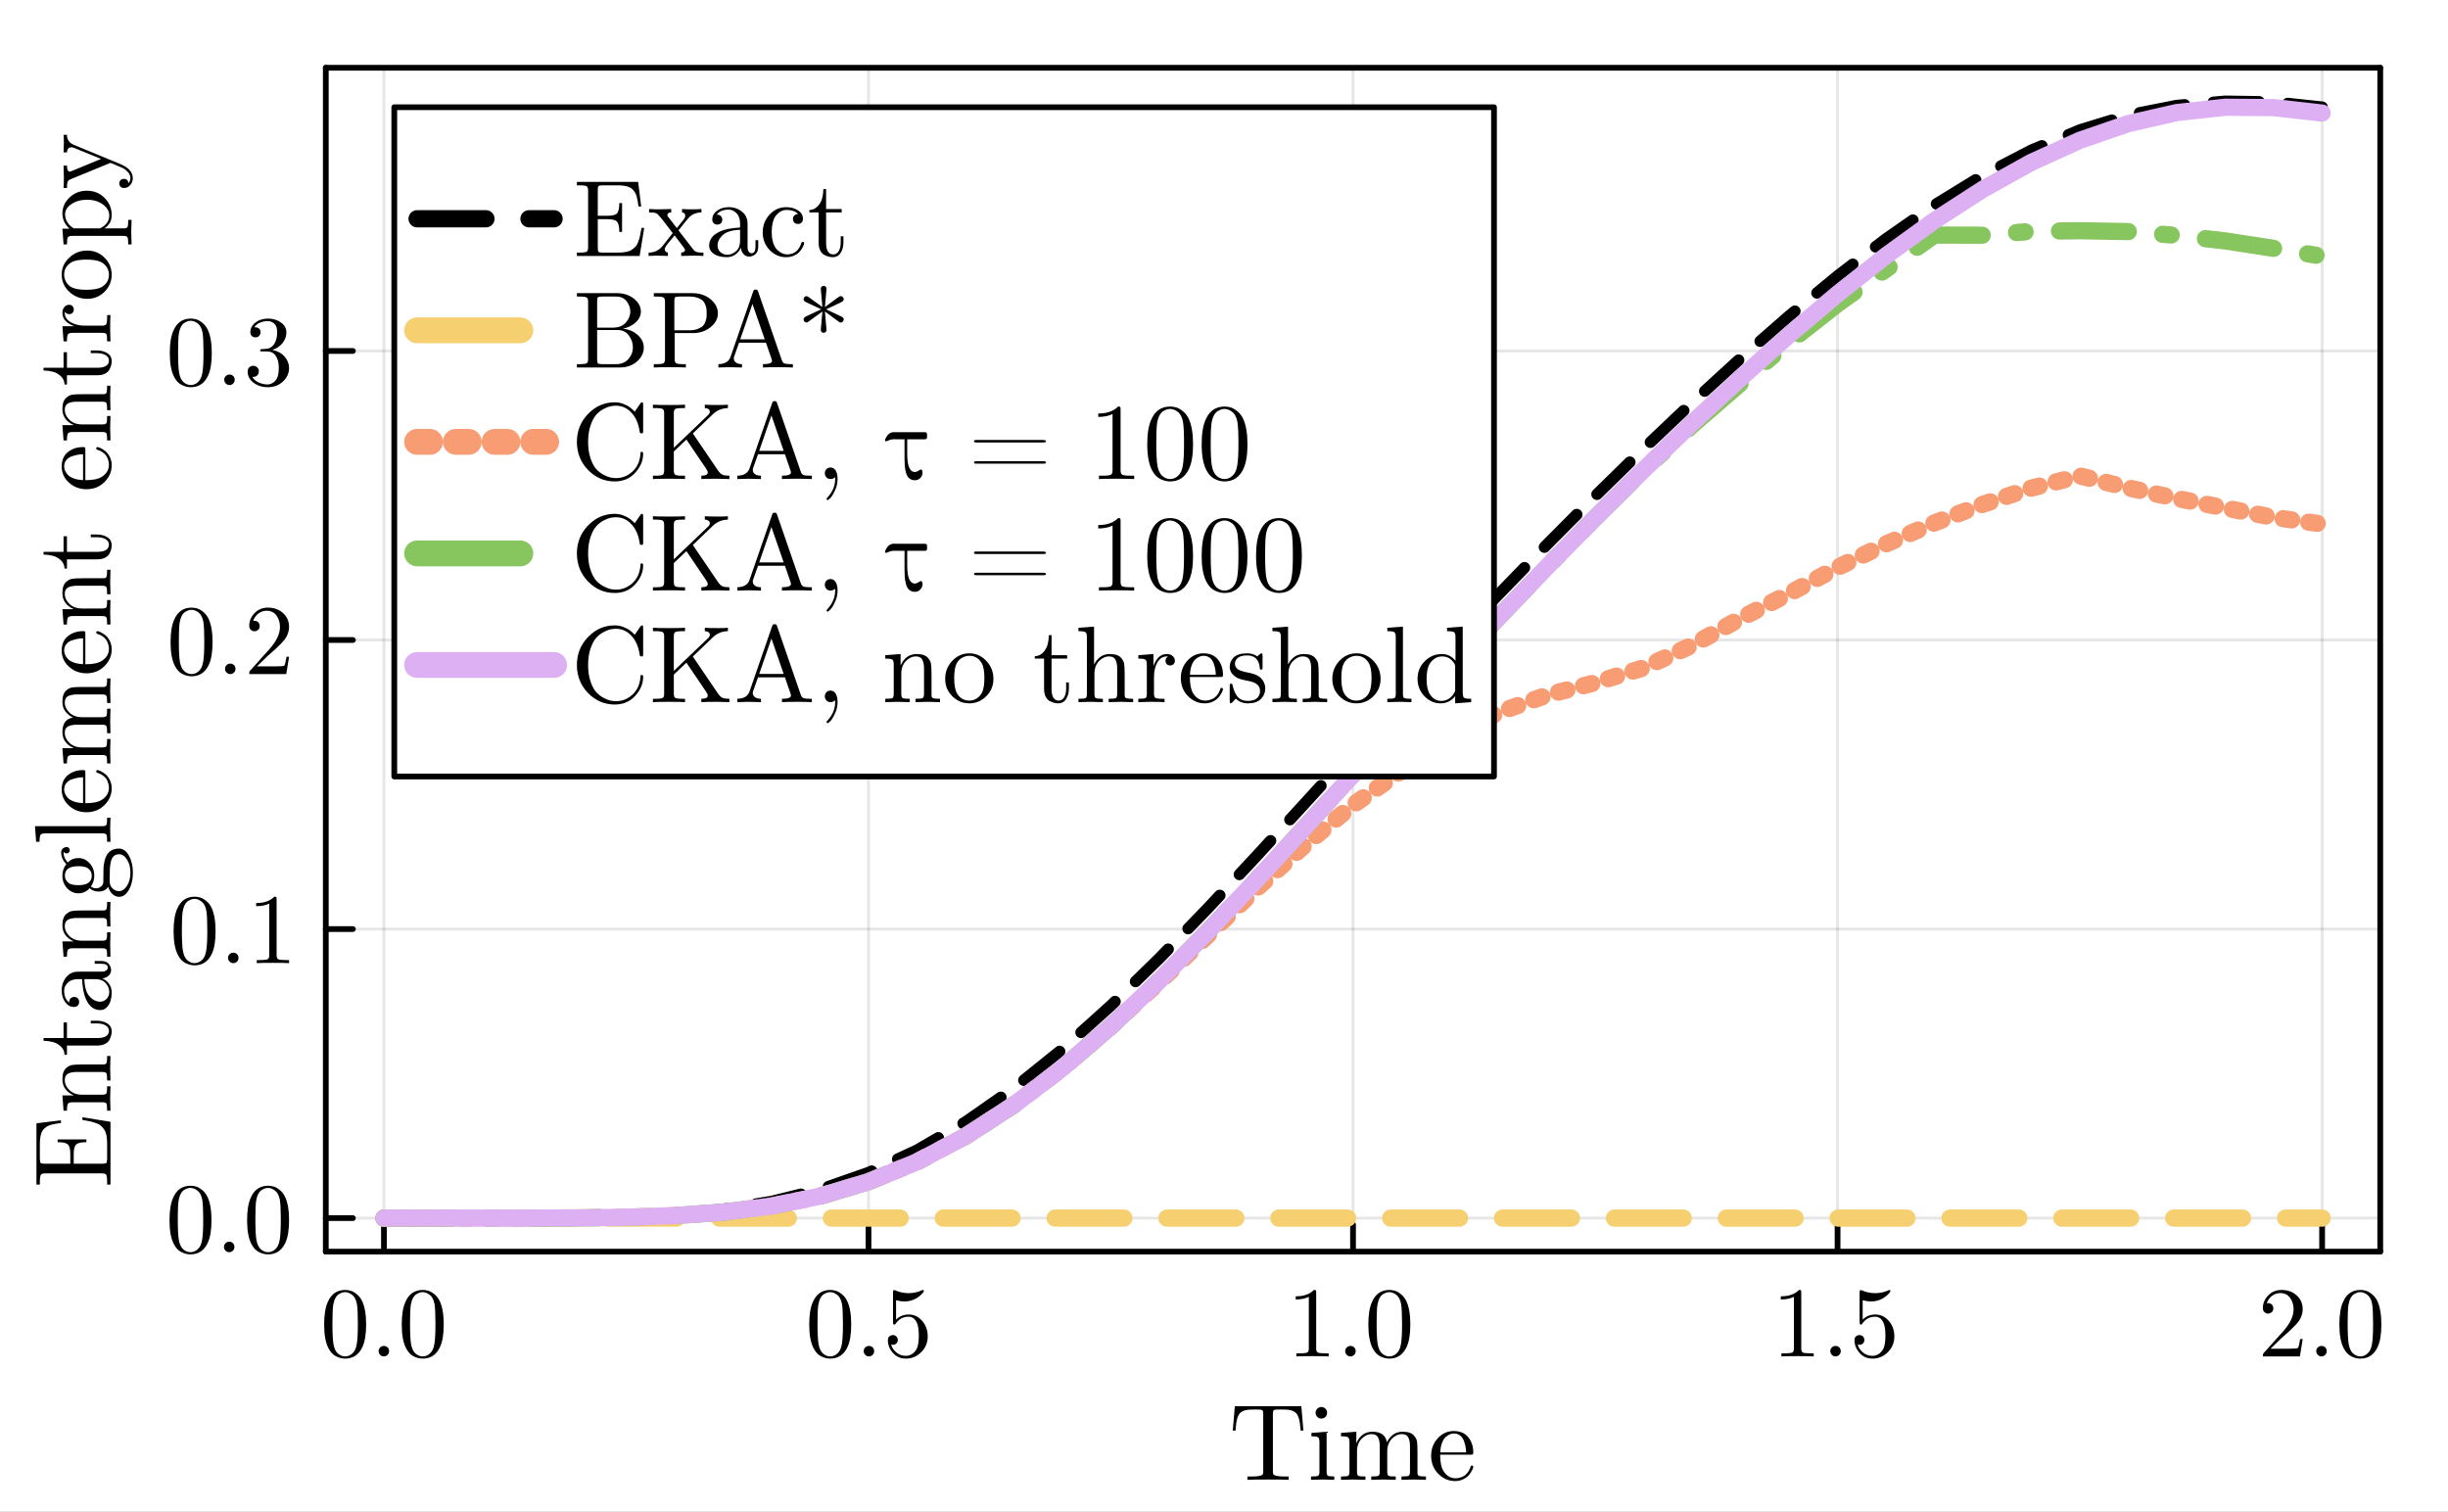 <?xml version="1.0" encoding="utf-8"?>
<svg xmlns="http://www.w3.org/2000/svg" xmlns:xlink="http://www.w3.org/1999/xlink" width="426.75" height="263.5" viewBox="0 0 1707 1054">
<rect x="0" y="0" width="1707" height="1054" fill="#808080" stroke="none"/>
<defs>
  <clipPath id="clip820">
    <rect x="0" y="0" width="1707" height="1054"/>
  </clipPath>
</defs>
<path clip-path="url(#clip820)" d="M0 1054 L1707 1054 L1707 0 L0 0  Z" fill="#ffffff" fill-rule="evenodd" fill-opacity="1"/>
<defs>
  <clipPath id="clip821">
    <rect x="341" y="0" width="1196" height="1054"/>
  </clipPath>
</defs>
<path clip-path="url(#clip820)" d="M227.179 872.688 L1659.76 872.688 L1659.76 47.253 L227.179 47.253  Z" fill="#ffffff" fill-rule="evenodd" fill-opacity="1"/>
<defs>
  <clipPath id="clip822">
    <rect x="227" y="47" width="1434" height="826"/>
  </clipPath>
</defs>
<polyline clip-path="url(#clip822)" style="stroke:#000000; stroke-linecap:round; stroke-linejoin:round; stroke-width:2; stroke-opacity:0.1; fill:none" points="267.724,872.688 267.724,47.253 "/>
<polyline clip-path="url(#clip822)" style="stroke:#000000; stroke-linecap:round; stroke-linejoin:round; stroke-width:2; stroke-opacity:0.1; fill:none" points="605.597,872.688 605.597,47.253 "/>
<polyline clip-path="url(#clip822)" style="stroke:#000000; stroke-linecap:round; stroke-linejoin:round; stroke-width:2; stroke-opacity:0.1; fill:none" points="943.47,872.688 943.47,47.253 "/>
<polyline clip-path="url(#clip822)" style="stroke:#000000; stroke-linecap:round; stroke-linejoin:round; stroke-width:2; stroke-opacity:0.1; fill:none" points="1281.34,872.688 1281.34,47.253 "/>
<polyline clip-path="url(#clip822)" style="stroke:#000000; stroke-linecap:round; stroke-linejoin:round; stroke-width:2; stroke-opacity:0.1; fill:none" points="1619.22,872.688 1619.22,47.253 "/>
<polyline clip-path="url(#clip820)" style="stroke:#000000; stroke-linecap:round; stroke-linejoin:round; stroke-width:4.001; stroke-opacity:1; fill:none" points="227.179,872.688 1659.76,872.688 "/>
<polyline clip-path="url(#clip820)" style="stroke:#000000; stroke-linecap:round; stroke-linejoin:round; stroke-width:4.001; stroke-opacity:1; fill:none" points="227.179,47.253 1659.76,47.253 "/>
<polyline clip-path="url(#clip820)" style="stroke:#000000; stroke-linecap:round; stroke-linejoin:round; stroke-width:4.001; stroke-opacity:1; fill:none" points="267.724,872.688 267.724,853.787 "/>
<polyline clip-path="url(#clip820)" style="stroke:#000000; stroke-linecap:round; stroke-linejoin:round; stroke-width:4.001; stroke-opacity:1; fill:none" points="605.597,872.688 605.597,853.787 "/>
<polyline clip-path="url(#clip820)" style="stroke:#000000; stroke-linecap:round; stroke-linejoin:round; stroke-width:4.001; stroke-opacity:1; fill:none" points="943.47,872.688 943.47,853.787 "/>
<polyline clip-path="url(#clip820)" style="stroke:#000000; stroke-linecap:round; stroke-linejoin:round; stroke-width:4.001; stroke-opacity:1; fill:none" points="1281.34,872.688 1281.34,853.787 "/>
<polyline clip-path="url(#clip820)" style="stroke:#000000; stroke-linecap:round; stroke-linejoin:round; stroke-width:4.001; stroke-opacity:1; fill:none" points="1619.22,872.688 1619.22,853.787 "/>
<path clip-path="url(#clip820)" d="M226.033 923.507 Q226.033 913.281 228.614 907.709 Q232.215 899.419 240.706 899.419 Q242.506 899.419 244.374 899.929 Q246.276 900.405 248.653 902.273 Q251.065 904.142 252.525 907.199 Q255.31 913.111 255.31 923.507 Q255.31 933.665 252.729 939.202 Q248.959 947.288 240.638 947.288 Q237.513 947.288 234.32 945.691 Q231.162 944.094 229.158 940.255 Q226.033 934.514 226.033 923.507 M231.807 922.657 Q231.807 933.155 232.554 937.334 Q233.403 941.852 235.713 943.823 Q238.056 945.759 240.638 945.759 Q243.423 945.759 245.732 943.687 Q248.076 941.58 248.789 937.062 Q249.57 932.611 249.536 922.657 Q249.536 912.975 248.857 909.102 Q247.94 904.583 245.495 902.783 Q243.083 900.948 240.638 900.948 Q239.721 900.948 238.736 901.22 Q237.785 901.492 236.392 902.273 Q235 903.055 233.913 904.991 Q232.86 906.928 232.351 909.849 Q231.807 913.62 231.807 922.657 Z" fill="#000000" fill-rule="evenodd" fill-opacity="1" /><path clip-path="url(#clip820)" d="M265.058 944.638 Q264.005 943.517 264.005 942.056 Q264.005 940.595 265.058 939.542 Q266.111 938.455 267.707 938.455 Q269.235 938.455 270.254 939.474 Q271.307 940.459 271.307 942.09 Q271.307 943.687 270.186 944.74 Q269.099 945.759 267.707 945.759 Q266.111 945.759 265.058 944.638 Z" fill="#000000" fill-rule="evenodd" fill-opacity="1" /><path clip-path="url(#clip820)" d="M280.138 923.507 Q280.138 913.281 282.719 907.709 Q286.319 899.419 294.81 899.419 Q296.61 899.419 298.478 899.929 Q300.38 900.405 302.758 902.273 Q305.169 904.142 306.629 907.199 Q309.414 913.111 309.414 923.507 Q309.414 933.665 306.833 939.202 Q303.063 947.288 294.742 947.288 Q291.617 947.288 288.425 945.691 Q285.266 944.094 283.262 940.255 Q280.138 934.514 280.138 923.507 M285.911 922.657 Q285.911 933.155 286.659 937.334 Q287.508 941.852 289.817 943.823 Q292.161 945.759 294.742 945.759 Q297.527 945.759 299.837 943.687 Q302.18 941.58 302.893 937.062 Q303.675 932.611 303.641 922.657 Q303.641 912.975 302.961 909.102 Q302.044 904.583 299.599 902.783 Q297.187 900.948 294.742 900.948 Q293.825 900.948 292.84 901.22 Q291.889 901.492 290.497 902.273 Q289.104 903.055 288.017 904.991 Q286.964 906.928 286.455 909.849 Q285.911 913.62 285.911 922.657 Z" fill="#000000" fill-rule="evenodd" fill-opacity="1" /><path clip-path="url(#clip820)" d="M564.28 923.507 Q564.28 913.281 566.861 907.709 Q570.461 899.419 578.952 899.419 Q580.752 899.419 582.62 899.929 Q584.522 900.405 586.9 902.273 Q589.311 904.142 590.772 907.199 Q593.557 913.111 593.557 923.507 Q593.557 933.665 590.975 939.202 Q587.205 947.288 578.884 947.288 Q575.76 947.288 572.567 945.691 Q569.408 944.094 567.404 940.255 Q564.28 934.514 564.28 923.507 M570.054 922.657 Q570.054 933.155 570.801 937.334 Q571.65 941.852 573.96 943.823 Q576.303 945.759 578.884 945.759 Q581.669 945.759 583.979 943.687 Q586.322 941.58 587.036 937.062 Q587.817 932.611 587.783 922.657 Q587.783 912.975 587.104 909.102 Q586.186 904.583 583.741 902.783 Q581.33 900.948 578.884 900.948 Q577.967 900.948 576.982 901.22 Q576.031 901.492 574.639 902.273 Q573.246 903.055 572.159 904.991 Q571.107 906.928 570.597 909.849 Q570.054 913.62 570.054 922.657 Z" fill="#000000" fill-rule="evenodd" fill-opacity="1" /><path clip-path="url(#clip820)" d="M603.304 944.638 Q602.251 943.517 602.251 942.056 Q602.251 940.595 603.304 939.542 Q604.357 938.455 605.953 938.455 Q607.482 938.455 608.501 939.474 Q609.554 940.459 609.554 942.09 Q609.554 943.687 608.433 944.74 Q607.346 945.759 605.953 945.759 Q604.357 945.759 603.304 944.638 Z" fill="#000000" fill-rule="evenodd" fill-opacity="1" /><path clip-path="url(#clip820)" d="M619.131 934.548 Q619.131 932.476 620.252 931.694 Q621.373 930.879 622.562 930.879 Q624.158 930.879 625.075 931.898 Q626.026 932.883 626.026 934.276 Q626.026 935.669 625.075 936.688 Q624.158 937.674 622.562 937.674 Q621.781 937.674 621.373 937.538 Q622.29 940.731 625.075 943.041 Q627.894 945.351 631.596 945.351 Q636.249 945.351 639.034 940.833 Q640.698 937.911 640.698 931.287 Q640.698 925.443 639.442 922.521 Q637.506 918.071 633.532 918.071 Q627.894 918.071 624.566 922.929 Q624.158 923.541 623.683 923.575 Q623.003 923.575 622.833 923.201 Q622.698 922.793 622.698 921.74 L622.698 901.152 Q622.698 899.487 623.377 899.487 Q623.649 899.487 624.226 899.691 Q628.607 901.628 633.464 901.662 Q638.457 901.662 642.94 899.623 Q643.28 899.419 643.483 899.419 Q644.163 899.419 644.197 900.201 Q644.197 900.473 643.619 901.288 Q643.076 902.069 641.887 903.123 Q640.698 904.142 639.17 905.127 Q637.642 906.112 635.4 906.792 Q633.192 907.437 630.747 907.437 Q627.826 907.437 624.837 906.52 L624.837 920.075 Q628.437 916.542 633.668 916.542 Q639.238 916.542 643.076 921.027 Q646.914 925.511 646.914 931.762 Q646.914 938.319 642.363 942.803 Q637.845 947.288 631.732 947.288 Q626.162 947.288 622.63 943.313 Q619.131 939.338 619.131 934.548 Z" fill="#000000" fill-rule="evenodd" fill-opacity="1" /><path clip-path="url(#clip820)" d="M903.511 906.044 L903.511 903.87 Q911.866 903.87 916.18 899.419 Q917.369 899.419 917.572 899.691 Q917.776 899.963 917.776 901.22 L917.776 940.255 Q917.776 942.328 918.795 942.973 Q919.814 943.619 924.263 943.619 L926.471 943.619 L926.471 945.759 Q924.025 945.555 915.195 945.555 Q906.364 945.555 903.953 945.759 L903.953 943.619 L906.161 943.619 Q910.542 943.619 911.595 943.007 Q912.648 942.362 912.648 940.255 L912.648 904.21 Q909.013 906.044 903.511 906.044 Z" fill="#000000" fill-rule="evenodd" fill-opacity="1" /><path clip-path="url(#clip820)" d="M939.071 944.638 Q938.019 943.517 938.019 942.056 Q938.019 940.595 939.071 939.542 Q940.124 938.455 941.721 938.455 Q943.249 938.455 944.268 939.474 Q945.321 940.459 945.321 942.09 Q945.321 943.687 944.2 944.74 Q943.113 945.759 941.721 945.759 Q940.124 945.759 939.071 944.638 Z" fill="#000000" fill-rule="evenodd" fill-opacity="1" /><path clip-path="url(#clip820)" d="M954.151 923.507 Q954.151 913.281 956.733 907.709 Q960.333 899.419 968.824 899.419 Q970.624 899.419 972.492 899.929 Q974.394 900.405 976.771 902.273 Q979.183 904.142 980.643 907.199 Q983.428 913.111 983.428 923.507 Q983.428 933.665 980.847 939.202 Q977.077 947.288 968.756 947.288 Q965.631 947.288 962.439 945.691 Q959.28 944.094 957.276 940.255 Q954.151 934.514 954.151 923.507 M959.925 922.657 Q959.925 933.155 960.672 937.334 Q961.522 941.852 963.831 943.823 Q966.175 945.759 968.756 945.759 Q971.541 945.759 973.85 943.687 Q976.194 941.58 976.907 937.062 Q977.688 932.611 977.654 922.657 Q977.654 912.975 976.975 909.102 Q976.058 904.583 973.613 902.783 Q971.201 900.948 968.756 900.948 Q967.839 900.948 966.854 901.22 Q965.903 901.492 964.51 902.273 Q963.118 903.055 962.031 904.991 Q960.978 906.928 960.469 909.849 Q959.925 913.62 959.925 922.657 Z" fill="#000000" fill-rule="evenodd" fill-opacity="1" /><path clip-path="url(#clip820)" d="M1241.76 906.044 L1241.76 903.87 Q1250.11 903.87 1254.43 899.419 Q1255.62 899.419 1255.82 899.691 Q1256.02 899.963 1256.02 901.22 L1256.02 940.255 Q1256.02 942.328 1257.04 942.973 Q1258.06 943.619 1262.51 943.619 L1264.72 943.619 L1264.72 945.759 Q1262.27 945.555 1253.44 945.555 Q1244.61 945.555 1242.2 945.759 L1242.2 943.619 L1244.41 943.619 Q1248.79 943.619 1249.84 943.007 Q1250.89 942.362 1250.89 940.255 L1250.89 904.21 Q1247.26 906.044 1241.76 906.044 Z" fill="#000000" fill-rule="evenodd" fill-opacity="1" /><path clip-path="url(#clip820)" d="M1277.32 944.638 Q1276.27 943.517 1276.27 942.056 Q1276.27 940.595 1277.32 939.542 Q1278.37 938.455 1279.97 938.455 Q1281.5 938.455 1282.51 939.474 Q1283.57 940.459 1283.57 942.09 Q1283.57 943.687 1282.45 944.74 Q1281.36 945.759 1279.97 945.759 Q1278.37 945.759 1277.32 944.638 Z" fill="#000000" fill-rule="evenodd" fill-opacity="1" /><path clip-path="url(#clip820)" d="M1293.15 934.548 Q1293.15 932.476 1294.27 931.694 Q1295.39 930.879 1296.58 930.879 Q1298.17 930.879 1299.09 931.898 Q1300.04 932.883 1300.04 934.276 Q1300.04 935.669 1299.09 936.688 Q1298.17 937.674 1296.58 937.674 Q1295.79 937.674 1295.39 937.538 Q1296.3 940.731 1299.09 943.041 Q1301.91 945.351 1305.61 945.351 Q1310.26 945.351 1313.05 940.833 Q1314.71 937.911 1314.71 931.287 Q1314.71 925.443 1313.46 922.521 Q1311.52 918.071 1307.55 918.071 Q1301.91 918.071 1298.58 922.929 Q1298.17 923.541 1297.7 923.575 Q1297.02 923.575 1296.85 923.201 Q1296.71 922.793 1296.71 921.74 L1296.71 901.152 Q1296.71 899.487 1297.39 899.487 Q1297.66 899.487 1298.24 899.691 Q1302.62 901.628 1307.48 901.662 Q1312.47 901.662 1316.95 899.623 Q1317.29 899.419 1317.5 899.419 Q1318.18 899.419 1318.21 900.201 Q1318.21 900.473 1317.63 901.288 Q1317.09 902.069 1315.9 903.123 Q1314.71 904.142 1313.18 905.127 Q1311.66 906.112 1309.41 906.792 Q1307.21 907.437 1304.76 907.437 Q1301.84 907.437 1298.85 906.52 L1298.85 920.075 Q1302.45 916.542 1307.68 916.542 Q1313.25 916.542 1317.09 921.027 Q1320.93 925.511 1320.93 931.762 Q1320.93 938.319 1316.38 942.803 Q1311.86 947.288 1305.75 947.288 Q1300.18 947.288 1296.64 943.313 Q1293.15 939.338 1293.15 934.548 Z" fill="#000000" fill-rule="evenodd" fill-opacity="1" /><path clip-path="url(#clip820)" d="M1577.9 945.759 Q1577.9 944.502 1578 944.128 Q1578.14 943.755 1578.68 943.177 L1592.03 928.297 Q1599.33 920.075 1599.33 912.907 Q1599.33 908.253 1596.88 904.923 Q1594.47 901.594 1590.02 901.594 Q1586.97 901.594 1584.39 903.462 Q1581.8 905.331 1580.62 908.66 Q1580.82 908.592 1581.53 908.592 Q1583.27 908.592 1584.22 909.679 Q1585.2 910.767 1585.2 912.227 Q1585.2 914.096 1583.98 915.013 Q1582.79 915.897 1581.6 915.897 Q1581.13 915.897 1580.48 915.795 Q1579.87 915.693 1578.88 914.741 Q1577.9 913.756 1577.9 912.024 Q1577.9 907.165 1581.57 903.292 Q1585.27 899.419 1590.91 899.419 Q1597.29 899.419 1601.47 903.224 Q1605.68 906.996 1605.68 912.907 Q1605.68 914.979 1605.04 916.882 Q1604.42 918.75 1603.58 920.211 Q1602.76 921.672 1600.52 924.016 Q1598.28 926.36 1596.48 928.025 Q1594.68 929.69 1590.64 933.223 L1583.27 940.391 L1595.8 940.391 Q1601.91 940.391 1602.39 939.848 Q1603.07 938.863 1603.92 933.665 L1605.68 933.665 L1603.71 945.759 L1577.9 945.759 Z" fill="#000000" fill-rule="evenodd" fill-opacity="1" /><path clip-path="url(#clip820)" d="M1616.18 944.638 Q1615.12 943.517 1615.12 942.056 Q1615.12 940.595 1616.18 939.542 Q1617.23 938.455 1618.83 938.455 Q1620.35 938.455 1621.37 939.474 Q1622.43 940.459 1622.43 942.09 Q1622.43 943.687 1621.3 944.74 Q1620.22 945.759 1618.83 945.759 Q1617.23 945.759 1616.18 944.638 Z" fill="#000000" fill-rule="evenodd" fill-opacity="1" /><path clip-path="url(#clip820)" d="M1631.26 923.507 Q1631.26 913.281 1633.84 907.709 Q1637.44 899.419 1645.93 899.419 Q1647.73 899.419 1649.6 899.929 Q1651.5 900.405 1653.88 902.273 Q1656.29 904.142 1657.75 907.199 Q1660.53 913.111 1660.53 923.507 Q1660.53 933.665 1657.95 939.202 Q1654.18 947.288 1645.86 947.288 Q1642.74 947.288 1639.54 945.691 Q1636.38 944.094 1634.38 940.255 Q1631.26 934.514 1631.26 923.507 M1637.03 922.657 Q1637.03 933.155 1637.78 937.334 Q1638.63 941.852 1640.94 943.823 Q1643.28 945.759 1645.86 945.759 Q1648.65 945.759 1650.95 943.687 Q1653.3 941.58 1654.01 937.062 Q1654.79 932.611 1654.76 922.657 Q1654.76 912.975 1654.08 909.102 Q1653.16 904.583 1650.72 902.783 Q1648.31 900.948 1645.86 900.948 Q1644.94 900.948 1643.96 901.22 Q1643.01 901.492 1641.61 902.273 Q1640.22 903.055 1639.14 904.991 Q1638.08 906.928 1637.57 909.849 Q1637.03 913.62 1637.03 922.657 Z" fill="#000000" fill-rule="evenodd" fill-opacity="1" /><path clip-path="url(#clip820)" d="M859.622 997.494 L861.067 980.445 L907.419 980.445 L908.864 997.494 L906.974 997.494 Q906.678 994.084 906.381 992.12 Q906.122 990.156 905.455 988.303 Q904.825 986.412 904.01 985.523 Q903.232 984.596 901.713 983.892 Q900.194 983.151 898.23 982.966 Q896.266 982.78 893.302 982.78 Q889.819 982.78 888.967 982.929 Q888.041 983.151 887.819 983.818 Q887.596 984.448 887.596 985.819 L887.596 1025.81 Q887.596 1027.33 887.893 1027.96 Q888.226 1028.55 889.967 1029.03 Q891.709 1029.48 895.562 1029.48 L898.6 1029.48 L898.6 1031.81 Q895.488 1031.59 884.187 1031.59 Q872.961 1031.59 869.849 1031.81 L869.849 1029.48 L872.887 1029.48 Q876.74 1029.48 878.482 1029.03 Q880.26 1028.55 880.556 1027.96 Q880.853 1027.33 880.853 1025.81 L880.853 985.819 Q880.853 984.745 880.779 984.3 Q880.705 983.855 880.371 983.485 Q880.038 983.077 879.26 982.929 Q878.519 982.78 875.184 982.78 Q872.22 982.78 870.219 982.966 Q868.255 983.151 866.736 983.892 Q865.217 984.596 864.402 985.523 Q863.624 986.412 862.957 988.303 Q862.327 990.156 862.068 992.12 Q861.808 994.084 861.512 997.494 L859.622 997.494 Z" fill="#000000" fill-rule="evenodd" fill-opacity="1" /><path clip-path="url(#clip820)" d="M914.162 1031.81 L914.162 1029.48 Q918.201 1029.48 919.127 1029 Q920.053 1028.48 920.053 1026.03 L920.053 1005.61 Q920.053 1002.79 919.09 1002.13 Q918.164 1001.46 914.458 1001.46 L914.458 999.088 L925.055 998.272 L925.055 1026.11 Q925.055 1028.37 925.87 1028.92 Q926.685 1029.48 930.391 1029.48 L930.391 1031.81 Q922.647 1031.59 922.499 1031.59 Q921.461 1031.59 914.162 1031.81 M917.349 985.041 Q917.349 983.522 918.497 982.299 Q919.683 981.038 921.35 981.038 Q923.017 981.038 924.203 982.187 Q925.389 983.299 925.389 985.078 Q925.389 986.82 924.203 987.969 Q923.017 989.081 921.35 989.081 Q919.609 989.081 918.46 987.858 Q917.349 986.635 917.349 985.041 Z" fill="#000000" fill-rule="evenodd" fill-opacity="1" /><path clip-path="url(#clip820)" d="M935.096 1031.81 L935.096 1029.48 Q939.135 1029.48 940.061 1029 Q940.987 1028.48 940.987 1026.03 L940.987 1005.68 Q940.987 1002.87 939.987 1002.16 Q939.024 1001.46 935.096 1001.46 L935.096 999.088 L945.767 998.272 L945.767 1006.24 Q949.324 998.272 956.994 998.272 Q965.886 998.272 967.109 1005.68 Q968.405 1002.79 971.11 1000.53 Q973.852 998.272 978.113 998.272 Q983.819 998.272 986.079 1001.09 Q987.746 1002.98 988.08 1005.09 Q988.413 1007.2 988.413 1012.69 L988.413 1027.18 Q988.487 1028.77 989.71 1029.14 Q990.933 1029.48 994.341 1029.48 L994.341 1031.81 Q986.598 1031.59 985.857 1031.59 Q985.264 1031.59 977.261 1031.81 L977.261 1029.48 Q981.299 1029.48 982.226 1029 Q983.189 1028.48 983.189 1026.03 L983.189 1008.35 Q983.189 1004.5 982.003 1002.24 Q980.818 999.94 977.557 999.94 Q973.63 999.94 970.48 1003.24 Q967.331 1006.54 967.331 1012.1 L967.331 1026.03 Q967.331 1028.48 968.257 1029 Q969.221 1029.48 973.259 1029.48 L973.259 1031.81 Q965.515 1031.59 964.737 1031.59 Q964.144 1031.59 956.178 1031.81 L956.178 1029.48 Q960.217 1029.48 961.143 1029 Q962.107 1028.48 962.107 1026.03 L962.107 1008.35 Q962.107 1004.5 960.921 1002.24 Q959.735 999.94 956.475 999.94 Q952.547 999.94 949.398 1003.24 Q946.249 1006.54 946.249 1012.1 L946.249 1026.03 Q946.249 1028.48 947.175 1029 Q948.138 1029.48 952.14 1029.48 L952.14 1031.81 Q944.396 1031.59 943.655 1031.59 Q943.062 1031.59 935.096 1031.81 Z" fill="#000000" fill-rule="evenodd" fill-opacity="1" /><path clip-path="url(#clip820)" d="M997.935 1015.1 Q997.935 1007.95 1002.53 1002.87 Q1007.12 997.79 1013.72 997.79 Q1020.39 997.79 1023.83 1002.13 Q1027.32 1006.46 1027.32 1012.69 Q1027.32 1013.84 1027.02 1014.06 Q1026.72 1014.28 1025.43 1014.28 L1004.23 1014.28 Q1004.23 1022.03 1006.53 1025.66 Q1009.72 1030.74 1015.09 1030.74 Q1015.83 1030.74 1016.72 1030.59 Q1017.61 1030.44 1019.43 1029.81 Q1021.24 1029.14 1022.83 1027.4 Q1024.43 1025.66 1025.35 1022.92 Q1025.58 1021.84 1026.32 1021.88 Q1027.32 1021.88 1027.32 1022.77 Q1027.32 1023.44 1026.58 1024.96 Q1025.87 1026.44 1024.5 1028.22 Q1023.13 1030 1020.46 1031.33 Q1017.83 1032.67 1014.65 1032.67 Q1007.98 1032.67 1002.94 1027.63 Q997.935 1022.55 997.935 1015.1 M1004.31 1012.69 L1022.32 1012.69 Q1022.32 1011.1 1022.02 1009.32 Q1021.76 1007.54 1020.94 1005.09 Q1020.17 1002.61 1018.31 1001.05 Q1016.46 999.495 1013.72 999.495 Q1012.5 999.495 1011.16 1000.01 Q1009.87 1000.53 1008.27 1001.79 Q1006.68 1003.05 1005.57 1005.91 Q1004.46 1008.76 1004.31 1012.69 Z" fill="#000000" fill-rule="evenodd" fill-opacity="1" /><polyline clip-path="url(#clip822)" style="stroke:#000000; stroke-linecap:round; stroke-linejoin:round; stroke-width:2; stroke-opacity:0.1; fill:none" points="227.179,849.327 1659.76,849.327 "/>
<polyline clip-path="url(#clip822)" style="stroke:#000000; stroke-linecap:round; stroke-linejoin:round; stroke-width:2; stroke-opacity:0.1; fill:none" points="227.179,647.786 1659.76,647.786 "/>
<polyline clip-path="url(#clip822)" style="stroke:#000000; stroke-linecap:round; stroke-linejoin:round; stroke-width:2; stroke-opacity:0.1; fill:none" points="227.179,446.246 1659.76,446.246 "/>
<polyline clip-path="url(#clip822)" style="stroke:#000000; stroke-linecap:round; stroke-linejoin:round; stroke-width:2; stroke-opacity:0.1; fill:none" points="227.179,244.705 1659.76,244.705 "/>
<polyline clip-path="url(#clip820)" style="stroke:#000000; stroke-linecap:round; stroke-linejoin:round; stroke-width:4.001; stroke-opacity:1; fill:none" points="227.179,872.688 227.179,47.253 "/>
<polyline clip-path="url(#clip820)" style="stroke:#000000; stroke-linecap:round; stroke-linejoin:round; stroke-width:4.001; stroke-opacity:1; fill:none" points="1659.76,872.688 1659.76,47.253 "/>
<polyline clip-path="url(#clip820)" style="stroke:#000000; stroke-linecap:round; stroke-linejoin:round; stroke-width:4.001; stroke-opacity:1; fill:none" points="227.179,849.327 246.075,849.327 "/>
<polyline clip-path="url(#clip820)" style="stroke:#000000; stroke-linecap:round; stroke-linejoin:round; stroke-width:4.001; stroke-opacity:1; fill:none" points="227.179,647.786 246.075,647.786 "/>
<polyline clip-path="url(#clip820)" style="stroke:#000000; stroke-linecap:round; stroke-linejoin:round; stroke-width:4.001; stroke-opacity:1; fill:none" points="227.179,446.246 246.075,446.246 "/>
<polyline clip-path="url(#clip820)" style="stroke:#000000; stroke-linecap:round; stroke-linejoin:round; stroke-width:4.001; stroke-opacity:1; fill:none" points="227.179,244.705 246.075,244.705 "/>
<path clip-path="url(#clip820)" d="M118.193 850.839 Q118.193 840.613 120.774 835.041 Q124.374 826.752 132.865 826.752 Q134.665 826.752 136.533 827.261 Q138.435 827.737 140.813 829.605 Q143.224 831.474 144.685 834.532 Q147.47 840.443 147.47 850.839 Q147.47 860.997 144.888 866.535 Q141.118 874.62 132.797 874.62 Q129.673 874.62 126.48 873.023 Q123.321 871.427 121.318 867.588 Q118.193 861.846 118.193 850.839 M123.967 849.989 Q123.967 860.487 124.714 864.666 Q125.563 869.184 127.873 871.155 Q130.216 873.091 132.797 873.091 Q135.582 873.091 137.892 871.019 Q140.235 868.913 140.949 864.394 Q141.73 859.944 141.696 849.989 Q141.696 840.307 141.017 836.434 Q140.1 831.916 137.654 830.115 Q135.243 828.28 132.797 828.28 Q131.88 828.28 130.895 828.552 Q129.944 828.824 128.552 829.605 Q127.159 830.387 126.072 832.323 Q125.02 834.26 124.51 837.182 Q123.967 840.953 123.967 849.989 Z" fill="#000000" fill-rule="evenodd" fill-opacity="1" /><path clip-path="url(#clip820)" d="M157.217 871.97 Q156.164 870.849 156.164 869.388 Q156.164 867.927 157.217 866.874 Q158.27 865.787 159.866 865.787 Q161.395 865.787 162.414 866.806 Q163.467 867.792 163.467 869.422 Q163.467 871.019 162.346 872.072 Q161.259 873.091 159.866 873.091 Q158.27 873.091 157.217 871.97 Z" fill="#000000" fill-rule="evenodd" fill-opacity="1" /><path clip-path="url(#clip820)" d="M172.297 850.839 Q172.297 840.613 174.879 835.041 Q178.479 826.752 186.97 826.752 Q188.77 826.752 190.638 827.261 Q192.54 827.737 194.917 829.605 Q197.329 831.474 198.789 834.532 Q201.574 840.443 201.574 850.839 Q201.574 860.997 198.993 866.535 Q195.223 874.62 186.902 874.62 Q183.777 874.62 180.584 873.023 Q177.426 871.427 175.422 867.588 Q172.297 861.846 172.297 850.839 M178.071 849.989 Q178.071 860.487 178.818 864.666 Q179.667 869.184 181.977 871.155 Q184.32 873.091 186.902 873.091 Q189.687 873.091 191.996 871.019 Q194.34 868.913 195.053 864.394 Q195.834 859.944 195.8 849.989 Q195.8 840.307 195.121 836.434 Q194.204 831.916 191.759 830.115 Q189.347 828.28 186.902 828.28 Q185.985 828.28 185 828.552 Q184.049 828.824 182.656 829.605 Q181.264 830.387 180.177 832.323 Q179.124 834.26 178.615 837.182 Q178.071 840.953 178.071 849.989 Z" fill="#000000" fill-rule="evenodd" fill-opacity="1" /><path clip-path="url(#clip820)" d="M121.046 649.298 Q121.046 639.072 123.627 633.5 Q127.227 625.211 135.718 625.211 Q137.518 625.211 139.386 625.721 Q141.288 626.196 143.666 628.065 Q146.077 629.933 147.538 632.991 Q150.323 638.902 150.323 649.298 Q150.323 659.456 147.741 664.994 Q143.971 673.079 135.65 673.079 Q132.526 673.079 129.333 671.483 Q126.174 669.886 124.171 666.047 Q121.046 660.305 121.046 649.298 M126.82 648.449 Q126.82 658.947 127.567 663.125 Q128.416 667.644 130.726 669.614 Q133.069 671.551 135.65 671.551 Q138.435 671.551 140.745 669.478 Q143.088 667.372 143.802 662.853 Q144.583 658.403 144.549 648.449 Q144.549 638.766 143.87 634.893 Q142.953 630.375 140.507 628.574 Q138.096 626.74 135.65 626.74 Q134.733 626.74 133.748 627.012 Q132.797 627.283 131.405 628.065 Q130.012 628.846 128.925 630.783 Q127.873 632.719 127.363 635.641 Q126.82 639.412 126.82 648.449 Z" fill="#000000" fill-rule="evenodd" fill-opacity="1" /><path clip-path="url(#clip820)" d="M160.07 670.43 Q159.017 669.308 159.017 667.848 Q159.017 666.387 160.07 665.334 Q161.123 664.246 162.719 664.246 Q164.248 664.246 165.267 665.266 Q166.32 666.251 166.32 667.882 Q166.32 669.478 165.199 670.531 Q164.112 671.551 162.719 671.551 Q161.123 671.551 160.07 670.43 Z" fill="#000000" fill-rule="evenodd" fill-opacity="1" /><path clip-path="url(#clip820)" d="M178.615 631.836 L178.615 629.661 Q186.97 629.661 191.283 625.211 Q192.472 625.211 192.676 625.483 Q192.879 625.755 192.879 627.012 L192.879 666.047 Q192.879 668.119 193.898 668.765 Q194.917 669.41 199.366 669.41 L201.574 669.41 L201.574 671.551 Q199.129 671.347 190.298 671.347 Q181.467 671.347 179.056 671.551 L179.056 669.41 L181.264 669.41 Q185.645 669.41 186.698 668.799 Q187.751 668.153 187.751 666.047 L187.751 630.001 Q184.117 631.836 178.615 631.836 Z" fill="#000000" fill-rule="evenodd" fill-opacity="1" /><path clip-path="url(#clip820)" d="M118.94 447.757 Q118.94 437.531 121.521 431.96 Q125.121 423.67 133.612 423.67 Q135.413 423.67 137.281 424.18 Q139.183 424.655 141.56 426.524 Q143.971 428.393 145.432 431.45 Q148.217 437.361 148.217 447.757 Q148.217 457.915 145.636 463.453 Q141.866 471.539 133.545 471.539 Q130.42 471.539 127.227 469.942 Q124.069 468.345 122.065 464.506 Q118.94 458.765 118.94 447.757 M124.714 446.908 Q124.714 457.406 125.461 461.585 Q126.31 466.103 128.62 468.073 Q130.963 470.01 133.545 470.01 Q136.33 470.01 138.639 467.938 Q140.983 465.831 141.696 461.313 Q142.477 456.862 142.443 446.908 Q142.443 437.226 141.764 433.353 Q140.847 428.834 138.401 427.034 Q135.99 425.199 133.545 425.199 Q132.628 425.199 131.643 425.471 Q130.692 425.743 129.299 426.524 Q127.907 427.305 126.82 429.242 Q125.767 431.178 125.257 434.1 Q124.714 437.871 124.714 446.908 Z" fill="#000000" fill-rule="evenodd" fill-opacity="1" /><path clip-path="url(#clip820)" d="M157.965 468.889 Q156.912 467.768 156.912 466.307 Q156.912 464.846 157.965 463.793 Q159.017 462.706 160.614 462.706 Q162.142 462.706 163.161 463.725 Q164.214 464.71 164.214 466.341 Q164.214 467.938 163.093 468.991 Q162.006 470.01 160.614 470.01 Q159.017 470.01 157.965 468.889 Z" fill="#000000" fill-rule="evenodd" fill-opacity="1" /><path clip-path="url(#clip820)" d="M173.792 470.01 Q173.792 468.753 173.894 468.379 Q174.029 468.005 174.573 467.428 L187.921 452.548 Q195.223 444.326 195.223 437.158 Q195.223 432.503 192.777 429.174 Q190.366 425.845 185.917 425.845 Q182.86 425.845 180.279 427.713 Q177.698 429.582 176.509 432.911 Q176.713 432.843 177.426 432.843 Q179.158 432.843 180.109 433.93 Q181.094 435.017 181.094 436.478 Q181.094 438.347 179.871 439.264 Q178.682 440.147 177.494 440.147 Q177.018 440.147 176.373 440.045 Q175.762 439.943 174.777 438.992 Q173.792 438.007 173.792 436.274 Q173.792 431.416 177.46 427.543 Q181.162 423.67 186.8 423.67 Q193.185 423.67 197.363 427.475 Q201.574 431.246 201.574 437.158 Q201.574 439.23 200.929 441.133 Q200.317 443.001 199.468 444.462 Q198.653 445.923 196.412 448.267 Q194.17 450.611 192.37 452.276 Q190.57 453.941 186.528 457.474 L179.158 464.642 L191.691 464.642 Q197.804 464.642 198.28 464.099 Q198.959 463.113 199.808 457.915 L201.574 457.915 L199.604 470.01 L173.792 470.01 Z" fill="#000000" fill-rule="evenodd" fill-opacity="1" /><path clip-path="url(#clip820)" d="M118.397 246.217 Q118.397 235.991 120.978 230.419 Q124.578 222.129 133.069 222.129 Q134.869 222.129 136.737 222.639 Q138.639 223.115 141.017 224.983 Q143.428 226.852 144.888 229.909 Q147.673 235.821 147.673 246.217 Q147.673 256.375 145.092 261.912 Q141.322 269.998 133.001 269.998 Q129.876 269.998 126.684 268.401 Q123.525 266.804 121.521 262.965 Q118.397 257.224 118.397 246.217 M124.171 245.367 Q124.171 255.865 124.918 260.044 Q125.767 264.562 128.076 266.533 Q130.42 268.469 133.001 268.469 Q135.786 268.469 138.096 266.397 Q140.439 264.29 141.152 259.772 Q141.934 255.321 141.9 245.367 Q141.9 235.685 141.22 231.812 Q140.303 227.293 137.858 225.493 Q135.447 223.658 133.001 223.658 Q132.084 223.658 131.099 223.93 Q130.148 224.202 128.756 224.983 Q127.363 225.765 126.276 227.701 Q125.223 229.638 124.714 232.559 Q124.171 236.33 124.171 245.367 Z" fill="#000000" fill-rule="evenodd" fill-opacity="1" /><path clip-path="url(#clip820)" d="M157.421 267.348 Q156.368 266.227 156.368 264.766 Q156.368 263.305 157.421 262.252 Q158.474 261.165 160.07 261.165 Q161.599 261.165 162.618 262.184 Q163.67 263.169 163.67 264.8 Q163.67 266.397 162.55 267.45 Q161.463 268.469 160.07 268.469 Q158.474 268.469 157.421 267.348 Z" fill="#000000" fill-rule="evenodd" fill-opacity="1" /><path clip-path="url(#clip820)" d="M172.705 259.093 Q172.705 257.02 173.894 256.035 Q175.082 255.05 176.611 255.05 Q178.207 255.05 179.328 256.103 Q180.483 257.122 180.483 258.923 Q180.483 260.859 179.124 261.946 Q177.799 263.033 175.897 262.762 Q177.562 265.547 180.618 266.804 Q183.709 268.062 186.562 268.062 Q189.551 268.062 191.962 265.48 Q194.408 262.898 194.408 256.578 Q194.408 251.211 192.302 248.119 Q190.23 245.028 186.121 245.028 L183.064 245.028 Q182.011 245.028 181.705 244.926 Q181.4 244.824 181.4 244.246 Q181.4 243.567 182.452 243.431 Q183.505 243.431 185.17 243.227 Q189.211 243.091 191.351 239.592 Q193.287 236.33 193.287 231.676 Q193.287 227.429 191.249 225.663 Q189.245 223.862 186.63 223.862 Q184.185 223.862 181.501 224.881 Q178.818 225.901 177.358 228.177 Q181.671 228.177 181.671 231.676 Q181.671 233.205 180.686 234.224 Q179.735 235.209 178.139 235.209 Q176.611 235.209 175.592 234.258 Q174.573 233.273 174.573 231.608 Q174.573 227.633 178.105 224.881 Q181.671 222.129 186.902 222.129 Q192.064 222.129 195.868 224.847 Q199.706 227.565 199.706 231.744 Q199.706 235.855 196.989 239.218 Q194.272 242.581 189.958 243.974 Q195.257 245.028 198.415 248.629 Q201.574 252.196 201.574 256.578 Q201.574 262.014 197.295 266.023 Q193.015 269.998 186.766 269.998 Q180.992 269.998 176.848 266.872 Q172.705 263.747 172.705 259.093 Z" fill="#000000" fill-rule="evenodd" fill-opacity="1" /><path clip-path="url(#clip820)" d="M77.037 825.957 L74.703 825.957 L74.703 824.141 Q74.703 820.027 74.036 819.1 Q73.332 818.136 71.109 818.136 L31.353 818.136 Q29.167 818.136 28.5 819.1 Q27.796 820.064 27.796 824.141 L27.796 825.957 L25.425 825.957 L25.425 783.224 L42.505 781.112 L42.505 783.002 Q38.17 783.521 35.688 784.225 Q33.169 784.892 31.242 786.56 Q29.315 788.19 28.574 790.896 Q27.796 793.564 27.796 797.901 L27.796 807.685 Q27.796 810.279 28.352 810.835 Q28.87 811.391 30.834 811.391 L49.026 811.391 L49.026 804.572 Q49.026 799.346 47.211 797.864 Q45.395 796.381 40.171 796.381 L40.171 794.454 L60.253 794.454 L60.253 796.381 Q55.103 796.381 53.25 797.864 Q51.398 799.346 51.398 804.572 L51.398 811.391 L71.665 811.391 Q73.629 811.391 74.184 810.835 Q74.703 810.242 74.703 807.685 L74.703 797.567 Q74.703 794.306 74.296 791.934 Q73.851 789.525 72.814 787.857 Q71.739 786.189 70.516 785.077 Q69.294 783.928 67.108 783.15 Q64.885 782.335 62.847 781.89 Q60.809 781.408 57.474 780.889 L57.474 778.999 L77.037 782.186 L77.037 825.957 Z" fill="#000000" fill-rule="evenodd" fill-opacity="1" /><path clip-path="url(#clip820)" d="M77.037 774.441 L74.703 774.441 Q74.703 770.401 74.222 769.474 Q73.703 768.548 71.257 768.548 L50.916 768.548 Q48.1 768.548 47.396 769.548 Q46.692 770.512 46.692 774.441 L44.321 774.441 L43.506 763.767 L51.472 763.767 Q43.506 760.209 43.506 752.537 Q43.506 746.829 46.322 744.569 Q48.211 742.901 50.323 742.567 Q52.435 742.197 57.919 742.197 L72.406 742.197 Q73.999 742.123 74.37 740.9 Q74.703 739.677 74.703 736.267 L77.037 736.267 Q76.815 744.013 76.815 744.791 Q76.815 745.384 77.037 753.352 L74.703 753.352 Q74.703 749.313 74.222 748.386 Q73.703 747.422 71.257 747.422 L53.584 747.422 Q49.73 747.422 47.47 748.608 Q45.173 749.794 45.173 753.056 Q45.173 756.984 48.471 760.135 Q51.768 763.285 57.326 763.285 L71.257 763.285 Q73.703 763.285 74.222 762.358 Q74.703 761.395 74.703 757.392 L77.037 757.392 Q76.815 765.138 76.815 765.879 Q76.815 766.472 77.037 774.441 Z" fill="#000000" fill-rule="evenodd" fill-opacity="1" /><path clip-path="url(#clip820)" d="M46.692 735.451 L45.025 735.451 Q44.877 731.968 42.431 729.67 Q39.949 727.335 36.911 726.557 Q33.872 725.741 30.353 725.667 L30.353 723.777 L44.321 723.777 L44.321 712.918 L46.692 712.918 L46.692 723.777 L67.775 723.777 Q75.963 723.777 75.963 718.662 Q75.963 716.476 73.74 715.03 Q71.48 713.585 67.478 713.585 L63.291 713.585 L63.291 711.695 L67.626 711.695 Q71.739 711.695 74.814 713.585 Q77.89 715.475 77.89 719.218 Q77.89 720.59 77.519 721.961 Q77.186 723.295 76.296 725.074 Q75.37 726.816 73.147 727.928 Q70.887 729.003 67.626 729.003 L46.692 729.003 L46.692 735.451 Z" fill="#000000" fill-rule="evenodd" fill-opacity="1" /><path clip-path="url(#clip820)" d="M69.812 704.282 Q63.365 704.282 59.957 696.685 Q57.771 692.126 57.215 682.712 L54.436 682.712 Q49.73 682.712 47.248 685.196 Q44.728 687.642 44.728 690.755 Q44.728 696.314 48.211 698.983 Q48.285 696.722 49.434 695.906 Q50.546 695.091 51.694 695.091 Q53.213 695.091 54.214 696.055 Q55.177 696.981 55.177 698.575 Q55.177 700.094 54.251 701.095 Q53.287 702.096 51.62 702.096 Q47.915 702.096 45.47 698.76 Q43.024 695.388 43.024 690.607 Q43.024 684.38 47.211 680.229 Q48.508 678.932 50.175 678.302 Q51.842 677.635 52.954 677.561 Q54.028 677.487 56.177 677.487 L71.332 677.487 Q71.776 677.487 72.517 677.338 Q73.258 677.19 74.222 676.523 Q75.148 675.819 75.148 674.67 Q75.148 671.927 70.294 671.964 L66.033 671.964 L66.033 670.037 L70.294 670.037 Q74.333 670.037 75.926 672.187 Q77.482 674.299 77.482 676.264 Q77.482 678.784 75.629 680.378 Q73.777 681.971 71.257 682.194 Q74.147 683.342 76.037 685.974 Q77.89 688.568 77.89 692.126 Q77.89 694.869 77.186 697.463 Q76.519 700.02 74.629 702.17 Q72.702 704.282 69.812 704.282 M69.738 698.427 Q72.554 698.427 74.37 696.425 Q76.185 694.424 76.185 691.607 Q76.185 688.42 73.74 685.566 Q71.257 682.712 66.404 682.712 L58.808 682.712 Q59.105 691.125 62.476 694.795 Q65.811 698.427 69.738 698.427 Z" fill="#000000" fill-rule="evenodd" fill-opacity="1" /><path clip-path="url(#clip820)" d="M77.037 667.072 L74.703 667.072 Q74.703 663.033 74.222 662.106 Q73.703 661.179 71.257 661.179 L50.916 661.179 Q48.1 661.179 47.396 662.18 Q46.692 663.144 46.692 667.072 L44.321 667.072 L43.506 656.398 L51.472 656.398 Q43.506 652.841 43.506 645.169 Q43.506 639.461 46.322 637.2 Q48.211 635.533 50.323 635.199 Q52.435 634.828 57.919 634.828 L72.406 634.828 Q73.999 634.754 74.37 633.531 Q74.703 632.308 74.703 628.899 L77.037 628.899 Q76.815 636.645 76.815 637.423 Q76.815 638.016 77.037 645.984 L74.703 645.984 Q74.703 641.944 74.222 641.018 Q73.703 640.054 71.257 640.054 L53.584 640.054 Q49.73 640.054 47.47 641.24 Q45.173 642.426 45.173 645.688 Q45.173 649.616 48.471 652.766 Q51.768 655.917 57.326 655.917 L71.257 655.917 Q73.703 655.917 74.222 654.99 Q74.703 654.027 74.703 650.024 L77.037 650.024 Q76.815 657.77 76.815 658.511 Q76.815 659.104 77.037 667.072 Z" fill="#000000" fill-rule="evenodd" fill-opacity="1" /><path clip-path="url(#clip820)" d="M83.04 625.304 Q80.594 625.304 78.482 623.45 Q76.371 621.56 75.444 618.299 Q73.332 621.634 68.701 621.634 Q65.144 621.634 62.402 619.3 Q59.438 622.857 54.584 622.857 Q50.101 622.857 46.803 619.3 Q43.506 615.742 43.506 610.553 Q43.506 605.994 46.248 602.511 Q42.691 598.878 42.654 594.468 Q42.654 592.504 43.876 591.577 Q45.099 590.614 46.396 590.614 Q47.544 590.614 48.1 591.355 Q48.656 592.059 48.656 592.8 Q48.656 593.727 48.063 594.394 Q47.433 595.024 46.47 595.024 Q44.877 595.024 44.395 593.801 Q44.321 594.023 44.321 594.542 Q44.321 598.248 47.285 601.399 Q50.175 598.285 54.658 598.285 Q59.142 598.285 62.439 601.843 Q65.737 605.401 65.737 610.553 Q65.737 614.815 63.365 618.077 Q64.885 619.374 66.959 619.374 Q68.849 619.374 70.331 618.225 Q71.813 617.076 72.035 615.334 Q72.109 614.815 72.109 609.663 Q72.109 606.624 72.184 604.957 Q72.258 603.289 72.776 600.917 Q73.258 598.508 74.222 596.618 Q76.963 591.688 82.891 591.651 Q87.227 591.651 89.931 596.655 Q92.673 601.621 92.673 608.515 Q92.673 615.482 89.894 620.411 Q87.152 625.304 83.04 625.304 M83.04 621.338 Q86.152 621.338 88.523 617.669 Q90.932 614 90.932 608.44 Q90.932 602.992 88.56 599.323 Q86.226 595.617 83.04 595.617 Q80.78 595.617 79.335 596.914 Q77.89 598.211 77.297 600.88 Q76.741 603.511 76.63 605.364 Q76.519 607.217 76.519 610.627 L76.519 615.112 Q76.667 617.706 78.556 619.522 Q80.446 621.338 83.04 621.338 M54.658 617.187 Q63.995 617.187 63.995 610.553 Q63.995 607.217 60.957 605.179 Q58.919 603.956 54.584 603.956 Q45.247 603.956 45.247 610.553 Q45.247 613.889 48.285 615.964 Q50.323 617.187 54.658 617.187 Z" fill="#000000" fill-rule="evenodd" fill-opacity="1" /><path clip-path="url(#clip820)" d="M77.037 586.945 L74.703 586.945 Q74.703 582.905 74.222 581.978 Q73.703 581.052 71.257 581.052 L31.798 581.052 Q28.982 581.052 28.278 582.052 Q27.574 583.016 27.574 586.945 L25.202 586.945 L24.387 576.048 L71.257 576.048 Q73.703 576.048 74.222 575.085 Q74.703 574.121 74.703 570.118 L77.037 570.118 Q77.037 571.045 76.963 572.972 Q76.889 574.899 76.852 576.308 Q76.815 577.716 76.815 578.532 Q76.815 579.421 77.037 586.945 Z" fill="#000000" fill-rule="evenodd" fill-opacity="1" /><path clip-path="url(#clip820)" d="M60.327 566.338 Q53.176 566.338 48.1 561.742 Q43.024 557.147 43.024 550.55 Q43.024 543.879 47.359 540.432 Q51.694 536.948 57.919 536.948 Q59.067 536.948 59.29 537.245 Q59.512 537.541 59.512 538.838 L59.512 560.038 Q67.256 560.038 70.887 557.74 Q75.963 554.552 75.963 549.179 Q75.963 548.437 75.815 547.548 Q75.666 546.658 75.037 544.842 Q74.37 543.026 72.628 541.433 Q70.887 539.839 68.145 538.912 Q67.07 538.69 67.108 537.949 Q67.108 536.948 67.997 536.948 Q68.664 536.948 70.183 537.689 Q71.665 538.394 73.443 539.765 Q75.222 541.136 76.556 543.805 Q77.89 546.436 77.89 549.623 Q77.89 556.294 72.851 561.335 Q67.775 566.338 60.327 566.338 M57.919 559.964 L57.919 541.951 Q56.326 541.951 54.547 542.248 Q52.769 542.507 50.323 543.323 Q47.841 544.101 46.285 545.954 Q44.728 547.807 44.728 550.55 Q44.728 551.773 45.247 553.107 Q45.766 554.404 47.026 555.998 Q48.285 557.592 51.138 558.703 Q53.991 559.815 57.919 559.964 Z" fill="#000000" fill-rule="evenodd" fill-opacity="1" /><path clip-path="url(#clip820)" d="M77.037 532.315 L74.703 532.315 Q74.703 528.276 74.222 527.349 Q73.703 526.423 71.257 526.423 L50.916 526.423 Q48.1 526.423 47.396 527.423 Q46.692 528.387 46.692 532.315 L44.321 532.315 L43.506 521.642 L51.472 521.642 Q43.506 518.084 43.506 510.412 Q43.506 501.517 50.916 500.294 Q48.026 498.997 45.766 496.291 Q43.506 493.549 43.506 489.287 Q43.506 483.579 46.322 481.318 Q48.211 479.65 50.323 479.317 Q52.435 478.983 57.919 478.983 L72.406 478.983 Q73.999 478.909 74.37 477.686 Q74.703 476.463 74.703 473.053 L77.037 473.053 Q76.815 480.799 76.815 481.541 Q76.815 482.134 77.037 490.139 L74.703 490.139 Q74.703 486.099 74.222 485.173 Q73.703 484.209 71.257 484.209 L53.584 484.209 Q49.73 484.209 47.47 485.395 Q45.173 486.581 45.173 489.842 Q45.173 493.771 48.471 496.921 Q51.768 500.072 57.326 500.072 L71.257 500.072 Q73.703 500.072 74.222 499.145 Q74.703 498.181 74.703 494.142 L77.037 494.142 Q76.815 501.888 76.815 502.666 Q76.815 503.259 77.037 511.227 L74.703 511.227 Q74.703 507.187 74.222 506.261 Q73.703 505.297 71.257 505.297 L53.584 505.297 Q49.73 505.297 47.47 506.483 Q45.173 507.669 45.173 510.931 Q45.173 514.859 48.471 518.009 Q51.768 521.16 57.326 521.16 L71.257 521.16 Q73.703 521.16 74.222 520.233 Q74.703 519.27 74.703 515.267 L77.037 515.267 Q76.815 523.013 76.815 523.754 Q76.815 524.347 77.037 532.315 Z" fill="#000000" fill-rule="evenodd" fill-opacity="1" /><path clip-path="url(#clip820)" d="M60.327 469.458 Q53.176 469.458 48.1 464.863 Q43.024 460.267 43.024 453.67 Q43.024 446.999 47.359 443.552 Q51.694 440.068 57.919 440.068 Q59.067 440.068 59.29 440.365 Q59.512 440.661 59.512 441.959 L59.512 463.158 Q67.256 463.158 70.887 460.86 Q75.963 457.673 75.963 452.299 Q75.963 451.558 75.815 450.668 Q75.666 449.779 75.037 447.963 Q74.37 446.147 72.628 444.553 Q70.887 442.959 68.145 442.033 Q67.07 441.81 67.108 441.069 Q67.108 440.068 67.997 440.068 Q68.664 440.068 70.183 440.81 Q71.665 441.514 73.443 442.885 Q75.222 444.256 76.556 446.925 Q77.89 449.556 77.89 452.744 Q77.89 459.415 72.851 464.455 Q67.775 469.458 60.327 469.458 M57.919 463.084 L57.919 445.072 Q56.326 445.072 54.547 445.368 Q52.769 445.628 50.323 446.443 Q47.841 447.221 46.285 449.074 Q44.728 450.927 44.728 453.67 Q44.728 454.893 45.247 456.227 Q45.766 457.525 47.026 459.118 Q48.285 460.712 51.138 461.824 Q53.991 462.936 57.919 463.084 Z" fill="#000000" fill-rule="evenodd" fill-opacity="1" /><path clip-path="url(#clip820)" d="M77.037 435.436 L74.703 435.436 Q74.703 431.396 74.222 430.469 Q73.703 429.543 71.257 429.543 L50.916 429.543 Q48.1 429.543 47.396 430.543 Q46.692 431.507 46.692 435.436 L44.321 435.436 L43.506 424.762 L51.472 424.762 Q43.506 421.204 43.506 413.532 Q43.506 407.825 46.322 405.564 Q48.211 403.896 50.323 403.562 Q52.435 403.192 57.919 403.192 L72.406 403.192 Q73.999 403.118 74.37 401.895 Q74.703 400.672 74.703 397.262 L77.037 397.262 Q76.815 405.008 76.815 405.786 Q76.815 406.379 77.037 414.347 L74.703 414.347 Q74.703 410.308 74.222 409.381 Q73.703 408.418 71.257 408.418 L53.584 408.418 Q49.73 408.418 47.47 409.604 Q45.173 410.789 45.173 414.051 Q45.173 417.979 48.471 421.13 Q51.768 424.28 57.326 424.28 L71.257 424.28 Q73.703 424.28 74.222 423.353 Q74.703 422.39 74.703 418.387 L77.037 418.387 Q76.815 426.133 76.815 426.874 Q76.815 427.467 77.037 435.436 Z" fill="#000000" fill-rule="evenodd" fill-opacity="1" /><path clip-path="url(#clip820)" d="M46.692 396.447 L45.025 396.447 Q44.877 392.963 42.431 390.665 Q39.949 388.33 36.911 387.552 Q33.872 386.736 30.353 386.662 L30.353 384.772 L44.321 384.772 L44.321 373.913 L46.692 373.913 L46.692 384.772 L67.775 384.772 Q75.963 384.772 75.963 379.658 Q75.963 377.471 73.74 376.025 Q71.48 374.58 67.478 374.58 L63.291 374.58 L63.291 372.69 L67.626 372.69 Q71.739 372.69 74.814 374.58 Q77.89 376.47 77.89 380.213 Q77.89 381.585 77.519 382.956 Q77.186 384.29 76.296 386.069 Q75.37 387.811 73.147 388.923 Q70.887 389.998 67.626 389.998 L46.692 389.998 L46.692 396.447 Z" fill="#000000" fill-rule="evenodd" fill-opacity="1" /><path clip-path="url(#clip820)" d="M60.327 341.113 Q53.176 341.113 48.1 336.518 Q43.024 331.922 43.024 325.325 Q43.024 318.654 47.359 315.207 Q51.694 311.723 57.919 311.723 Q59.067 311.723 59.29 312.02 Q59.512 312.316 59.512 313.613 L59.512 334.813 Q67.256 334.813 70.887 332.515 Q75.963 329.328 75.963 323.954 Q75.963 323.212 75.815 322.323 Q75.666 321.433 75.037 319.617 Q74.37 317.801 72.628 316.208 Q70.887 314.614 68.145 313.687 Q67.07 313.465 67.108 312.724 Q67.108 311.723 67.997 311.723 Q68.664 311.723 70.183 312.464 Q71.665 313.169 73.443 314.54 Q75.222 315.911 76.556 318.58 Q77.89 321.211 77.89 324.398 Q77.89 331.069 72.851 336.11 Q67.775 341.113 60.327 341.113 M57.919 334.739 L57.919 316.726 Q56.326 316.726 54.547 317.023 Q52.769 317.282 50.323 318.098 Q47.841 318.876 46.285 320.729 Q44.728 322.582 44.728 325.325 Q44.728 326.548 45.247 327.882 Q45.766 329.179 47.026 330.773 Q48.285 332.367 51.138 333.478 Q53.991 334.59 57.919 334.739 Z" fill="#000000" fill-rule="evenodd" fill-opacity="1" /><path clip-path="url(#clip820)" d="M77.037 307.09 L74.703 307.09 Q74.703 303.051 74.222 302.124 Q73.703 301.198 71.257 301.198 L50.916 301.198 Q48.1 301.198 47.396 302.198 Q46.692 303.162 46.692 307.09 L44.321 307.09 L43.506 296.417 L51.472 296.417 Q43.506 292.859 43.506 285.187 Q43.506 279.479 46.322 277.219 Q48.211 275.551 50.323 275.217 Q52.435 274.847 57.919 274.847 L72.406 274.847 Q73.999 274.772 74.37 273.549 Q74.703 272.326 74.703 268.917 L77.037 268.917 Q76.815 276.663 76.815 277.441 Q76.815 278.034 77.037 286.002 L74.703 286.002 Q74.703 281.962 74.222 281.036 Q73.703 280.072 71.257 280.072 L53.584 280.072 Q49.73 280.072 47.47 281.258 Q45.173 282.444 45.173 285.706 Q45.173 289.634 48.471 292.785 Q51.768 295.935 57.326 295.935 L71.257 295.935 Q73.703 295.935 74.222 295.008 Q74.703 294.045 74.703 290.042 L77.037 290.042 Q76.815 297.788 76.815 298.529 Q76.815 299.122 77.037 307.09 Z" fill="#000000" fill-rule="evenodd" fill-opacity="1" /><path clip-path="url(#clip820)" d="M46.692 268.101 L45.025 268.101 Q44.877 264.617 42.431 262.32 Q39.949 259.985 36.911 259.206 Q33.872 258.391 30.353 258.317 L30.353 256.427 L44.321 256.427 L44.321 245.568 L46.692 245.568 L46.692 256.427 L67.775 256.427 Q75.963 256.427 75.963 251.312 Q75.963 249.126 73.74 247.68 Q71.48 246.235 67.478 246.235 L63.291 246.235 L63.291 244.345 L67.626 244.345 Q71.739 244.345 74.814 246.235 Q77.89 248.125 77.89 251.868 Q77.89 253.239 77.519 254.611 Q77.186 255.945 76.296 257.724 Q75.37 259.466 73.147 260.578 Q70.887 261.653 67.626 261.653 L46.692 261.653 L46.692 268.101 Z" fill="#000000" fill-rule="evenodd" fill-opacity="1" /><path clip-path="url(#clip820)" d="M77.037 238.007 L74.703 238.007 Q74.703 233.967 74.222 233.041 Q73.703 232.077 71.257 232.077 L50.916 232.077 Q48.1 232.077 47.396 233.078 Q46.692 234.041 46.692 238.007 L44.321 238.007 L43.506 227.444 L51.842 227.444 Q48.582 226.37 46.062 224.109 Q43.506 221.811 43.506 218.105 Q43.506 215.659 44.877 214.102 Q46.248 212.508 48.137 212.508 Q49.805 212.508 50.657 213.546 Q51.472 214.547 51.472 215.77 Q51.472 217.141 50.62 218.105 Q49.73 219.031 48.211 219.031 Q47.285 219.031 46.581 218.624 Q45.84 218.179 45.581 217.845 Q45.321 217.512 45.247 217.289 Q45.173 217.438 45.173 218.105 Q45.173 222.293 49.36 224.702 Q53.51 227.074 59.438 227.074 L71.109 227.074 Q73.295 227.074 73.999 226.184 Q74.703 225.258 74.703 221.292 L74.703 219.698 L77.037 219.698 Q76.815 222.738 76.815 229.335 Q76.815 230.261 76.852 231.707 Q76.889 233.152 76.963 235.042 Q77.037 236.932 77.037 238.007 Z" fill="#000000" fill-rule="evenodd" fill-opacity="1" /><path clip-path="url(#clip820)" d="M72.962 203.354 Q67.997 208.358 60.809 208.358 Q53.584 208.358 48.322 203.465 Q43.024 198.536 43.024 191.494 Q43.024 184.601 48.285 179.672 Q53.51 174.705 60.809 174.705 Q67.96 174.705 72.925 179.709 Q77.89 184.675 77.89 191.569 Q77.89 198.314 72.962 203.354 M60.179 202.057 Q67.552 202.057 70.887 200.13 Q75.963 197.165 75.963 191.494 Q75.963 188.678 74.444 186.343 Q72.925 183.971 70.368 182.674 Q67.034 181.006 60.179 181.006 Q52.88 181.006 49.656 183.007 Q44.728 185.972 44.728 191.569 Q44.728 194.015 46.025 196.424 Q47.285 198.796 49.805 200.241 Q53.139 202.057 60.179 202.057 Z" fill="#000000" fill-rule="evenodd" fill-opacity="1" /><path clip-path="url(#clip820)" d="M89.413 170.406 Q89.413 166.366 88.894 165.44 Q88.412 164.476 86.004 164.476 L50.471 164.476 Q47.952 164.476 47.322 165.44 Q46.692 166.366 46.692 170.406 L44.321 170.406 L43.506 159.473 L48.508 159.473 Q43.506 154.914 43.506 148.836 Q43.506 142.387 48.508 137.681 Q53.51 132.974 60.661 132.974 Q67.886 132.974 72.888 137.977 Q77.89 142.98 77.89 149.911 Q77.89 153.691 75.963 156.249 Q73.999 158.769 72.554 159.251 L73.258 159.251 L86.004 159.251 Q88.449 159.251 88.931 158.287 Q89.413 157.323 89.413 153.321 L91.747 153.321 Q91.525 161.289 91.525 161.882 Q91.525 162.623 91.747 170.406 L89.413 170.406 M68.404 159.251 Q69.553 159.251 69.961 159.102 Q70.368 158.917 71.591 158.176 Q76.185 155.174 76.185 150.282 Q76.185 150.245 76.185 150.207 Q76.185 145.871 71.776 142.573 Q67.33 139.274 60.661 139.274 Q54.288 139.274 49.842 142.276 Q45.395 145.278 45.395 149.429 Q45.395 152.394 46.989 154.988 Q48.582 157.583 51.472 159.251 L68.404 159.251 Z" fill="#000000" fill-rule="evenodd" fill-opacity="1" /><path clip-path="url(#clip820)" d="M86.448 131.084 Q84.855 131.084 84.003 130.157 Q83.188 129.193 83.188 127.896 Q83.188 126.525 84.04 125.635 Q84.929 124.709 86.374 124.709 Q89.19 124.709 89.561 127.674 Q90.932 126.228 90.932 124.116 Q90.932 121.855 89.264 120.039 Q87.597 118.186 86.004 117.408 Q84.411 116.592 81.521 115.443 Q79.26 114.369 77.037 113.553 L49.323 124.931 Q47.507 125.673 47.1 126.821 Q46.692 127.97 46.692 131.084 L44.321 131.084 Q44.543 127.674 44.543 123.708 Q44.543 121.373 44.321 115.443 L46.692 115.443 Q46.692 119.706 48.656 119.706 Q48.878 119.706 50.027 119.261 L70.442 110.811 L51.768 103.139 Q50.694 102.694 49.953 102.694 Q46.84 102.694 46.692 106.252 L44.321 106.252 Q44.543 101.249 44.543 99.655 Q44.543 96.542 44.321 93.985 L46.692 93.985 Q46.692 99.062 51.546 101.026 L83.929 114.406 Q92.562 118.038 92.599 124.116 Q92.599 127.007 90.82 129.045 Q89.042 131.084 86.448 131.084 Z" fill="#000000" fill-rule="evenodd" fill-opacity="1" /><polyline clip-path="url(#clip822)" style="stroke:#000000; stroke-linecap:round; stroke-linejoin:round; stroke-width:8.001; stroke-opacity:1; fill:none" stroke-dasharray="32, 20" points="267.724,849.327 301.511,849.327 335.298,849.32 369.086,849.256 402.873,848.989 436.66,848.222 470.448,846.502 504.235,843.234 538.022,837.753 571.81,829.398 605.597,817.607 639.384,801.987 673.171,782.366 706.959,758.81 740.746,731.608 774.533,701.229 808.321,668.268 842.108,633.376 875.895,597.207 909.682,560.355 943.47,523.328 977.257,486.521 1011.04,450.216 1044.83,414.595 1078.62,379.765 1112.41,345.794 1146.19,312.741 1179.98,280.697 1213.77,249.806 1247.56,220.278 1281.34,192.401 1315.13,166.52 1348.92,143.023 1382.7,122.31 1416.49,104.753 1450.28,90.661 1484.07,80.244 1517.85,73.583 1551.64,70.614 1585.43,71.119 1619.22,74.73 "/>
<polyline clip-path="url(#clip822)" style="stroke:#f6cf71; stroke-linecap:round; stroke-linejoin:round; stroke-width:12.002; stroke-opacity:1; fill:none" stroke-dasharray="48, 30" points="267.724,849.327 301.511,849.327 335.298,849.327 369.086,849.327 402.873,849.327 436.66,849.327 470.448,849.327 504.235,849.327 538.022,849.327 571.81,849.327 605.597,849.327 639.384,849.327 673.171,849.327 706.959,849.327 740.746,849.327 774.533,849.327 808.321,849.327 842.108,849.327 875.895,849.327 909.682,849.327 943.47,849.327 977.257,849.327 1011.04,849.327 1044.83,849.327 1078.62,849.327 1112.41,849.327 1146.19,849.327 1179.98,849.327 1213.77,849.327 1247.56,849.327 1281.34,849.327 1315.13,849.327 1348.92,849.327 1382.7,849.327 1416.49,849.327 1450.28,849.327 1484.07,849.327 1517.85,849.327 1551.64,849.327 1585.43,849.327 1619.22,849.327 "/>
<polyline clip-path="url(#clip822)" style="stroke:#f89c74; stroke-linecap:round; stroke-linejoin:round; stroke-width:12.002; stroke-opacity:1; fill:none" stroke-dasharray="6, 12" points="267.724,849.327 301.511,849.327 335.298,849.326 369.086,849.308 402.873,849.186 436.66,848.739 470.448,847.587 504.235,845.194 538.022,840.909 571.81,834.039 605.597,823.943 639.384,810.115 673.171,792.257 706.959,770.381 740.746,744.731 774.533,715.671 808.321,684.589 842.108,652.127 875.895,619.819 909.682,589.36 943.47,561.306 977.257,537.507 1011.04,514.046 1044.83,496.793 1078.62,484.685 1112.41,476.008 1146.19,465.607 1179.98,449.832 1213.77,431.147 1247.56,413.834 1281.34,395.687 1315.13,379.294 1348.92,364.601 1382.7,351.614 1416.49,340.319 1450.28,331.823 1484.07,340.179 1517.85,347.537 1551.64,354.192 1585.43,360.766 1619.22,365.374 "/>
<polyline clip-path="url(#clip822)" style="stroke:#87c55f; stroke-linecap:round; stroke-linejoin:round; stroke-width:12.002; stroke-opacity:1; fill:none" stroke-dasharray="48, 24, 6, 24" points="267.724,849.327 301.511,849.327 335.298,849.326 369.086,849.308 402.873,849.186 436.66,848.739 470.448,847.587 504.235,845.194 538.022,840.909 571.81,834.039 605.597,823.943 639.384,810.115 673.171,792.257 706.959,770.381 740.746,744.731 774.533,715.671 808.321,683.736 842.108,649.555 875.895,613.807 909.682,577.135 943.47,540.105 977.257,503.143 1011.04,466.574 1044.83,430.602 1078.62,395.36 1112.41,360.97 1146.19,327.672 1179.98,296.32 1213.77,267.055 1247.56,238.41 1281.34,211.806 1315.13,187.708 1348.92,163.906 1382.7,163.987 1416.49,161.325 1450.28,160.87 1484.07,161.476 1517.85,164.14 1551.64,167.964 1585.43,173.159 1619.22,178.639 "/>
<polyline clip-path="url(#clip822)" style="stroke:#dcb0f2; stroke-linecap:round; stroke-linejoin:round; stroke-width:12.002; stroke-opacity:1; fill:none" points="267.724,849.327 301.511,849.327 335.298,849.326 369.086,849.308 402.873,849.186 436.66,848.739 470.448,847.587 504.235,845.194 538.022,840.909 571.81,834.039 605.597,823.943 639.384,810.115 673.171,792.257 706.959,770.381 740.746,744.731 774.533,715.671 808.321,683.736 842.108,649.555 875.895,613.807 909.682,577.135 943.47,540.105 977.257,503.143 1011.04,466.574 1044.83,430.602 1078.62,395.36 1112.41,360.97 1146.19,327.486 1179.98,294.99 1213.77,263.606 1247.56,233.519 1281.34,204.964 1315.13,178.258 1348.92,153.778 1382.7,131.948 1416.49,113.176 1450.28,97.832 1484.07,86.199 1517.85,78.479 1551.64,74.784 1585.43,75.031 1619.22,78.826 "/>
<path clip-path="url(#clip820)" d="M274.932 541.413 L1041.77 541.413 L1041.77 74.767 L274.932 74.767  Z" fill="#ffffff" fill-rule="evenodd" fill-opacity="1"/>
<polyline clip-path="url(#clip820)" style="stroke:#000000; stroke-linecap:round; stroke-linejoin:round; stroke-width:4.001; stroke-opacity:1; fill:none" points="274.932,541.413 1041.77,541.413 1041.77,74.767 274.932,74.767 274.932,541.413 "/>
<polyline clip-path="url(#clip820)" style="stroke:#000000; stroke-linecap:round; stroke-linejoin:round; stroke-width:12.002; stroke-opacity:1; fill:none" stroke-dasharray="48, 30" points="290.849,152.542 386.355,152.542 "/>
<path clip-path="url(#clip820)" d="M402.272 178.466 L402.272 176.132 L404.088 176.132 Q408.201 176.132 409.127 175.464 Q410.09 174.76 410.09 172.537 L410.09 132.769 Q410.09 130.582 409.127 129.915 Q408.164 129.211 404.088 129.211 L402.272 129.211 L402.272 126.839 L444.993 126.839 L447.105 143.925 L445.215 143.925 Q444.696 139.589 443.992 137.105 Q443.325 134.585 441.658 132.658 Q440.028 130.731 437.323 129.99 Q434.655 129.211 430.32 129.211 L420.539 129.211 Q417.945 129.211 417.389 129.767 Q416.834 130.286 416.834 132.25 L416.834 150.448 L423.651 150.448 Q428.875 150.448 430.357 148.632 Q431.839 146.816 431.839 141.59 L433.766 141.59 L433.766 161.677 L431.839 161.677 Q431.839 156.526 430.357 154.673 Q428.875 152.82 423.651 152.82 L416.834 152.82 L416.834 173.092 Q416.834 175.057 417.389 175.613 Q417.982 176.132 420.539 176.132 L430.654 176.132 Q433.914 176.132 436.286 175.724 Q438.694 175.279 440.361 174.241 Q442.029 173.167 443.14 171.944 Q444.289 170.72 445.067 168.534 Q445.882 166.31 446.327 164.272 Q446.808 162.233 447.327 158.898 L449.217 158.898 L446.03 178.466 L402.272 178.466 Z" fill="#000000" fill-rule="evenodd" fill-opacity="1" /><path clip-path="url(#clip820)" d="M452.255 178.466 L452.255 176.132 Q458.183 176.132 461.962 171.573 Q461.962 171.573 469.076 162.53 L461.555 152.745 Q458.887 149.336 457.701 148.743 Q456.553 148.113 452.625 148.113 L452.625 145.741 Q455.738 145.963 459.813 145.963 Q462.073 145.963 468.039 145.741 L468.039 148.113 Q465.371 148.261 465.371 150.003 Q465.371 150.596 466.038 151.374 L471.966 159.046 L476.672 153.116 Q477.82 151.745 477.82 150.448 Q477.82 148.335 475.597 148.113 L475.597 145.741 Q478.561 145.963 482.896 145.963 Q486.157 145.963 489.121 145.741 L489.121 148.113 Q483.341 148.261 480.08 152.041 Q478.635 153.635 473.115 160.64 L483.267 173.76 Q484.49 175.353 485.86 175.761 Q487.231 176.132 490.492 176.132 L490.492 178.466 Q487.083 178.244 483.193 178.244 Q481.822 178.244 475.004 178.466 L475.004 176.132 Q476.375 176.057 477.042 175.464 Q477.746 174.834 477.746 174.204 Q477.746 173.908 476.153 171.721 L470.373 164.123 Q464.593 170.943 463.852 172.537 Q463.555 173.204 463.555 173.76 Q463.555 175.798 465.741 176.132 L465.741 178.466 Q460.295 178.244 458.554 178.244 Q455.219 178.244 452.255 178.466 Z" fill="#000000" fill-rule="evenodd" fill-opacity="1" /><path clip-path="url(#clip820)" d="M494.493 171.239 Q494.493 164.791 502.089 161.381 Q506.646 159.194 516.057 158.638 L516.057 155.859 Q516.057 151.152 513.575 148.669 Q511.13 146.148 508.017 146.148 Q502.459 146.148 499.792 149.632 Q502.052 149.706 502.867 150.855 Q503.682 151.967 503.682 153.116 Q503.682 154.636 502.719 155.636 Q501.793 156.6 500.199 156.6 Q498.68 156.6 497.68 155.673 Q496.679 154.71 496.679 153.042 Q496.679 149.336 500.014 146.89 Q503.386 144.444 508.165 144.444 Q514.39 144.444 518.54 148.632 Q519.837 149.929 520.466 151.597 Q521.133 153.264 521.208 154.376 Q521.282 155.451 521.282 157.601 L521.282 172.759 Q521.282 173.204 521.43 173.945 Q521.578 174.686 522.245 175.65 Q522.949 176.576 524.098 176.576 Q526.839 176.576 526.802 171.721 L526.802 167.459 L528.729 167.459 L528.729 171.721 Q528.729 175.761 526.58 177.355 Q524.468 178.911 522.504 178.911 Q519.985 178.911 518.392 177.058 Q516.798 175.205 516.576 172.685 Q515.427 175.576 512.797 177.466 Q510.203 179.319 506.646 179.319 Q503.904 179.319 501.311 178.615 Q498.754 177.948 496.605 176.057 Q494.493 174.13 494.493 171.239 M500.348 171.165 Q500.348 173.982 502.348 175.798 Q504.349 177.614 507.165 177.614 Q510.351 177.614 513.204 175.168 Q516.057 172.685 516.057 167.83 L516.057 160.232 Q507.647 160.528 503.979 163.901 Q500.348 167.237 500.348 171.165 Z" fill="#000000" fill-rule="evenodd" fill-opacity="1" /><path clip-path="url(#clip820)" d="M536.658 174.315 Q531.841 169.275 531.841 162.085 Q531.841 154.858 536.584 149.669 Q541.326 144.444 548.292 144.444 Q552.924 144.444 556.406 146.667 Q559.889 148.854 559.889 152.597 Q559.889 154.265 558.889 155.229 Q557.925 156.155 556.406 156.155 Q554.813 156.155 553.85 155.192 Q552.924 154.191 552.924 152.671 Q552.924 152.004 553.146 151.337 Q553.368 150.67 554.183 149.966 Q555.035 149.262 556.48 149.15 Q553.776 146.371 548.514 146.371 Q548.44 146.371 548.366 146.371 Q544.513 146.371 541.326 150.003 Q538.14 153.635 538.14 161.937 Q538.14 166.273 539.177 169.46 Q540.252 172.611 541.993 174.241 Q543.735 175.872 545.439 176.65 Q547.144 177.392 548.811 177.392 Q556.258 177.392 558.778 169.423 Q559 168.682 559.741 168.682 Q560.741 168.682 560.741 169.423 Q560.741 169.794 560.445 170.758 Q560.149 171.721 559.222 173.241 Q558.296 174.76 556.962 176.094 Q555.665 177.392 553.331 178.355 Q551.034 179.319 548.144 179.319 Q541.475 179.319 536.658 174.315 Z" fill="#000000" fill-rule="evenodd" fill-opacity="1" /><path clip-path="url(#clip820)" d="M564.372 148.113 L564.372 146.445 Q567.855 146.297 570.152 143.851 Q572.487 141.367 573.265 138.328 Q574.08 135.289 574.154 131.768 L576.044 131.768 L576.044 145.741 L586.9 145.741 L586.9 148.113 L576.044 148.113 L576.044 169.201 Q576.044 177.392 581.157 177.392 Q583.343 177.392 584.788 175.168 Q586.233 172.907 586.233 168.904 L586.233 164.716 L588.122 164.716 L588.122 169.053 Q588.122 173.167 586.233 176.243 Q584.343 179.319 580.601 179.319 Q579.23 179.319 577.859 178.948 Q576.525 178.615 574.747 177.725 Q573.005 176.799 571.894 174.575 Q570.819 172.314 570.819 169.053 L570.819 148.113 L564.372 148.113 Z" fill="#000000" fill-rule="evenodd" fill-opacity="1" /><polyline clip-path="url(#clip820)" style="stroke:#f6cf71; stroke-linecap:round; stroke-linejoin:round; stroke-width:18.003; stroke-opacity:1; fill:none" stroke-dasharray="72, 45" points="290.849,230.316 386.355,230.316 "/>
<path clip-path="url(#clip820)" d="M402.272 256.241 L402.272 253.906 L404.088 253.906 Q408.201 253.906 409.127 253.239 Q410.09 252.535 410.09 250.311 L410.09 210.321 Q410.09 208.134 409.127 207.467 Q408.164 206.763 404.088 206.763 L402.272 206.763 L402.272 204.391 L430.024 204.391 Q437.249 204.391 442.066 208.283 Q446.882 212.137 446.882 217.215 Q446.882 221.403 443.325 224.738 Q439.805 228.074 434.285 229.149 Q440.584 229.816 444.733 233.633 Q448.92 237.413 448.92 242.343 Q448.92 247.902 444.14 252.09 Q439.361 256.241 432.025 256.241 L402.272 256.241 M416.389 250.867 Q416.389 252.831 416.945 253.387 Q417.501 253.906 420.094 253.906 L429.579 253.906 Q435.026 253.906 438.175 250.348 Q441.325 246.753 441.325 242.268 Q441.325 237.784 438.546 233.967 Q435.804 230.112 430.654 230.112 L416.389 230.112 L416.389 250.867 M416.389 228.444 L427.393 228.444 Q433.247 228.444 436.36 224.923 Q439.509 221.403 439.509 217.215 Q439.509 213.508 436.99 210.136 Q434.507 206.763 429.505 206.763 L420.094 206.763 Q417.501 206.763 416.945 207.282 Q416.389 207.801 416.389 209.802 L416.389 228.444 Z" fill="#000000" fill-rule="evenodd" fill-opacity="1" /><path clip-path="url(#clip820)" d="M455.886 256.241 L455.886 253.906 L457.701 253.906 Q461.814 253.906 462.74 253.239 Q463.704 252.535 463.704 250.311 L463.704 210.321 Q463.704 208.134 462.74 207.467 Q461.777 206.763 457.701 206.763 L455.886 206.763 L455.886 204.391 L482.674 204.391 Q490.344 204.391 495.457 208.616 Q500.57 212.841 500.57 218.512 Q500.57 224.145 495.346 228.222 Q490.158 232.262 483.267 232.262 L470.447 232.262 L470.447 250.311 Q470.447 252.498 471.373 253.202 Q472.337 253.906 476.449 253.906 L478.265 253.906 L478.265 256.241 Q475.597 256.018 467.038 256.018 Q458.554 256.018 455.886 256.241 M470.225 230.297 L480.673 230.297 Q484.082 230.297 486.564 229.334 Q489.047 228.37 490.158 227.221 Q491.307 226.035 491.937 224.145 Q492.604 222.218 492.678 221.18 Q492.752 220.105 492.752 218.512 Q492.752 216.844 492.678 215.806 Q492.604 214.731 491.937 212.841 Q491.307 210.914 490.158 209.765 Q489.047 208.579 486.564 207.69 Q484.119 206.763 480.673 206.763 L473.93 206.763 Q471.336 206.763 470.78 207.282 Q470.225 207.801 470.225 209.802 L470.225 230.297 Z" fill="#000000" fill-rule="evenodd" fill-opacity="1" /><path clip-path="url(#clip820)" d="M500.94 256.241 L500.94 253.906 Q507.684 253.758 509.425 248.791 L525.135 203.428 Q525.431 202.501 525.765 202.205 Q526.098 201.908 526.95 201.908 Q527.395 201.908 527.654 201.982 Q527.951 202.056 528.136 202.316 Q528.321 202.575 528.395 202.723 Q528.47 202.872 528.692 203.428 L545.069 250.867 Q545.661 252.757 546.884 253.35 Q548.107 253.906 551.553 253.906 L552.887 253.906 L552.887 256.241 Q548.107 256.018 542.957 256.018 Q534.768 256.018 532.027 256.241 L532.027 253.906 Q538.325 253.906 538.325 251.608 Q538.325 251.46 538.103 250.533 L534.101 238.933 L515.353 238.933 L511.833 248.865 Q511.685 249.162 511.685 250.014 Q511.685 251.608 513.167 252.757 Q514.649 253.906 517.391 253.906 L517.391 256.241 Q510.092 256.018 508.647 256.018 Q506.165 256.018 500.94 256.241 M516.169 236.598 L533.249 236.598 L524.69 211.915 L516.169 236.598 Z" fill="#000000" fill-rule="evenodd" fill-opacity="1" /><path clip-path="url(#clip820)" d="M560.334 222.774 Q560.334 221.477 562.075 220.624 L572.635 215.621 L561.927 210.618 Q560.334 209.876 560.334 208.579 Q560.334 207.838 560.927 207.171 Q561.557 206.467 562.372 206.467 Q562.964 206.467 564.039 207.282 L573.45 214.101 Q572.301 201.575 572.339 201.204 Q572.339 200.463 572.894 199.907 Q573.45 199.314 574.376 199.314 Q575.117 199.314 575.71 199.87 Q576.34 200.389 576.34 201.204 L575.229 214.101 L583.639 207.875 Q585.603 206.43 586.307 206.467 Q587.159 206.467 587.752 207.134 Q588.345 207.801 588.345 208.579 Q588.345 209.876 586.603 210.692 L576.044 215.695 L586.752 220.735 Q588.345 221.477 588.345 222.774 Q588.345 223.515 587.715 224.219 Q587.122 224.886 586.307 224.886 Q585.862 224.886 585.084 224.442 Q584.936 224.368 583.343 223.182 Q581.75 221.996 579.267 220.18 Q576.822 218.364 575.229 217.215 Q576.377 229.742 576.34 230.112 Q576.34 230.853 575.784 231.446 Q575.229 232.039 574.302 232.039 Q573.561 232.039 572.931 231.52 Q572.339 230.965 572.339 230.112 L573.45 217.215 L562.853 224.886 Q561.705 224.886 561.075 224.33 Q560.482 223.737 560.408 223.404 Q560.334 223.07 560.334 222.774 Z" fill="#000000" fill-rule="evenodd" fill-opacity="1" /><polyline clip-path="url(#clip820)" style="stroke:#f89c74; stroke-linecap:round; stroke-linejoin:round; stroke-width:18.003; stroke-opacity:1; fill:none" stroke-dasharray="9, 18" points="290.849,308.09 386.355,308.09 "/>
<path clip-path="url(#clip820)" d="M402.272 308.072 Q402.272 296.62 410.09 288.577 Q417.908 280.498 428.653 280.498 Q431.988 280.498 434.952 281.721 Q437.916 282.944 439.287 284.019 Q440.658 285.056 442.621 287.021 L446.438 281.424 Q447.031 280.498 447.623 280.498 Q448.253 280.498 448.364 280.868 Q448.476 281.202 448.476 282.314 L448.476 300.326 Q448.476 301.549 448.327 301.845 Q448.179 302.142 447.253 302.142 Q446.512 302.142 446.327 301.92 Q446.178 301.697 446.03 300.845 Q444.882 292.654 440.324 287.762 Q435.804 282.87 429.505 282.87 Q427.69 282.87 425.652 283.277 Q423.651 283.685 420.724 285.242 Q417.834 286.798 415.574 289.393 Q413.351 291.95 411.72 296.842 Q410.09 301.697 410.09 308.146 Q410.09 314.521 411.72 319.413 Q413.351 324.305 415.574 326.862 Q417.834 329.382 420.724 330.939 Q423.651 332.496 425.689 332.94 Q427.764 333.348 429.579 333.348 Q436.1 333.348 441.102 328.715 Q446.104 324.083 446.586 316.262 Q446.66 315.892 446.66 315.744 Q446.66 315.558 446.734 315.373 Q446.808 315.188 446.993 315.114 Q447.179 315.039 447.475 315.039 Q448.476 315.039 448.476 316.337 Q448.476 323.564 442.918 329.642 Q437.397 335.683 428.653 335.683 Q417.871 335.683 410.053 327.678 Q402.272 319.672 402.272 308.072 Z" fill="#000000" fill-rule="evenodd" fill-opacity="1" /><path clip-path="url(#clip820)" d="M455.293 334.015 L455.293 331.68 L457.109 331.68 Q461.221 331.68 462.148 331.013 Q463.111 330.309 463.111 328.085 L463.111 288.095 Q463.111 285.909 462.148 285.242 Q461.184 284.537 457.109 284.537 L455.293 284.537 L455.293 282.166 Q457.961 282.388 466.52 282.388 Q475.004 282.388 477.672 282.166 L477.672 284.537 L475.857 284.537 Q471.744 284.537 470.78 285.242 Q469.854 285.909 469.854 288.095 L469.854 312.223 L493.604 289.541 Q494.975 288.318 494.975 287.021 Q494.975 286.576 494.753 286.094 Q494.568 285.575 493.678 285.056 Q492.826 284.537 491.455 284.537 L491.455 282.166 Q494.049 282.388 501.126 282.388 Q505.609 282.388 507.573 282.166 L507.573 284.537 Q501.274 284.612 496.791 289.096 L483.119 302.216 L500.644 328.011 Q502.237 330.346 503.793 331.013 Q505.349 331.68 508.61 331.68 L508.61 334.015 Q503.83 333.793 499.903 333.793 Q491.715 333.793 489.047 334.015 L489.047 331.68 Q493.53 331.68 493.53 329.382 Q493.53 328.53 492.381 326.788 L478.635 306.478 L469.854 314.817 L469.854 328.085 Q469.854 330.272 470.78 330.976 Q471.744 331.68 475.857 331.68 L477.672 331.68 L477.672 334.015 Q475.004 333.793 466.445 333.793 Q457.961 333.793 455.293 334.015 Z" fill="#000000" fill-rule="evenodd" fill-opacity="1" /><path clip-path="url(#clip820)" d="M514.168 334.015 L514.168 331.68 Q520.911 331.532 522.653 326.566 L538.362 281.202 Q538.659 280.275 538.992 279.979 Q539.326 279.682 540.178 279.682 Q540.622 279.682 540.882 279.757 Q541.178 279.831 541.364 280.09 Q541.549 280.35 541.623 280.498 Q541.697 280.646 541.919 281.202 L558.296 328.641 Q558.889 330.531 560.112 331.124 Q561.334 331.68 564.78 331.68 L566.114 331.68 L566.114 334.015 Q561.334 333.793 556.184 333.793 Q547.996 333.793 545.254 334.015 L545.254 331.68 Q551.553 331.68 551.553 329.382 Q551.553 329.234 551.33 328.308 L547.329 316.707 L528.581 316.707 L525.061 326.64 Q524.913 326.936 524.913 327.789 Q524.913 329.382 526.395 330.531 Q527.877 331.68 530.619 331.68 L530.619 334.015 Q523.319 333.793 521.874 333.793 Q519.392 333.793 514.168 334.015 M529.396 314.372 L546.477 314.372 L537.918 289.689 L529.396 314.372 Z" fill="#000000" fill-rule="evenodd" fill-opacity="1" /><path clip-path="url(#clip820)" d="M576.229 332.792 Q575.154 331.569 575.154 329.975 Q575.154 328.382 576.192 327.196 Q577.266 325.973 579.193 325.973 Q581.453 325.973 582.75 328.159 Q584.047 330.309 584.047 333.941 Q584.047 337.87 582.454 341.502 Q580.86 345.171 579.304 346.913 Q577.748 348.655 577.118 348.655 Q576.377 348.655 576.377 347.839 Q576.377 347.543 576.896 346.987 Q582.342 341.131 582.379 333.941 Q582.379 332.792 582.231 332.792 L582.046 332.94 Q580.749 334.015 579.193 334.015 Q577.303 334.015 576.229 332.792 Z" fill="#000000" fill-rule="evenodd" fill-opacity="1" /><path clip-path="url(#clip820)" d="M617.134 306.849 Q617.134 306.775 617.282 306.256 Q617.467 305.7 617.949 304.884 Q618.431 304.032 619.06 303.254 Q619.727 302.438 620.876 301.882 Q622.025 301.289 623.358 301.289 Q623.507 301.289 623.729 301.327 Q623.988 301.364 624.062 301.364 L644.7 301.364 Q645.7 301.364 646.071 301.697 Q646.441 301.994 646.441 303.105 L646.441 304.625 Q646.441 305.7 645.997 305.996 Q645.589 306.293 644.7 306.293 L632.621 306.293 L632.621 316.559 Q632.621 329.086 637.957 329.086 Q639.179 329.086 640.439 328.233 Q641.736 327.344 642.032 327.344 Q643.255 327.344 643.255 329.531 Q643.255 331.643 641.736 333.274 Q640.217 334.868 637.957 334.868 Q635.511 334.868 633.918 333.422 Q632.325 331.977 631.658 329.234 Q631.028 326.492 630.88 324.416 Q630.732 322.341 630.732 319.227 L630.732 306.293 L624.952 306.293 Q624.729 306.293 624.322 306.256 Q623.914 306.219 623.692 306.219 Q621.58 306.219 619.801 306.997 Q618.06 307.738 617.986 307.738 Q617.134 307.775 617.134 306.849 Z" fill="#000000" fill-rule="evenodd" fill-opacity="1" /><path clip-path="url(#clip820)" d="M679.158 322.489 Q679.232 321.562 680.677 321.562 L727.177 321.562 Q729.363 321.562 729.4 322.415 Q729.4 323.341 727.325 323.304 L681.196 323.304 Q679.158 323.341 679.158 322.489 M679.158 307.664 Q679.158 306.738 680.751 306.775 L727.102 306.775 Q729.363 306.775 729.4 307.664 Q729.4 308.517 727.473 308.517 L680.677 308.517 Q679.158 308.517 679.158 307.664 Z" fill="#000000" fill-rule="evenodd" fill-opacity="1" /><path clip-path="url(#clip820)" d="M765.821 290.69 L765.821 288.318 Q774.936 288.318 779.641 283.463 Q780.938 283.463 781.16 283.759 Q781.383 284.056 781.383 285.427 L781.383 328.011 Q781.383 330.272 782.494 330.976 Q783.606 331.68 788.46 331.68 L790.868 331.68 L790.868 334.015 Q788.2 333.793 778.567 333.793 Q768.934 333.793 766.303 334.015 L766.303 331.68 L768.711 331.68 Q773.491 331.68 774.639 331.013 Q775.788 330.309 775.788 328.011 L775.788 288.688 Q771.824 290.69 765.821 290.69 Z" fill="#000000" fill-rule="evenodd" fill-opacity="1" /><path clip-path="url(#clip820)" d="M799.983 309.74 Q799.983 298.584 802.799 292.506 Q806.726 283.463 815.989 283.463 Q817.953 283.463 819.99 284.019 Q822.065 284.537 824.659 286.576 Q827.29 288.614 828.883 291.95 Q831.921 298.399 831.921 309.74 Q831.921 320.821 829.105 326.862 Q824.992 335.683 815.915 335.683 Q812.506 335.683 809.023 333.941 Q805.577 332.199 803.391 328.011 Q799.983 321.748 799.983 309.74 M806.281 308.813 Q806.281 320.265 807.096 324.824 Q808.023 329.753 810.542 331.903 Q813.099 334.015 815.915 334.015 Q818.953 334.015 821.472 331.754 Q824.029 329.456 824.807 324.527 Q825.659 319.672 825.622 308.813 Q825.622 298.25 824.881 294.025 Q823.881 289.096 821.213 287.132 Q818.582 285.13 815.915 285.13 Q814.914 285.13 813.84 285.427 Q812.802 285.723 811.283 286.576 Q809.764 287.428 808.579 289.541 Q807.43 291.653 806.874 294.841 Q806.281 298.955 806.281 308.813 Z" fill="#000000" fill-rule="evenodd" fill-opacity="1" /><path clip-path="url(#clip820)" d="M837.923 309.74 Q837.923 298.584 840.739 292.506 Q844.667 283.463 853.93 283.463 Q855.893 283.463 857.931 284.019 Q860.006 284.537 862.6 286.576 Q865.23 288.614 866.823 291.95 Q869.862 298.399 869.862 309.74 Q869.862 320.821 867.046 326.862 Q862.933 335.683 853.855 335.683 Q850.447 335.683 846.964 333.941 Q843.518 332.199 841.332 328.011 Q837.923 321.748 837.923 309.74 M844.222 308.813 Q844.222 320.265 845.037 324.824 Q845.963 329.753 848.483 331.903 Q851.04 334.015 853.855 334.015 Q856.894 334.015 859.413 331.754 Q861.97 329.456 862.748 324.527 Q863.6 319.672 863.563 308.813 Q863.563 298.25 862.822 294.025 Q861.821 289.096 859.154 287.132 Q856.523 285.13 853.855 285.13 Q852.855 285.13 851.781 285.427 Q850.743 285.723 849.224 286.576 Q847.705 287.428 846.519 289.541 Q845.371 291.653 844.815 294.841 Q844.222 298.955 844.222 308.813 Z" fill="#000000" fill-rule="evenodd" fill-opacity="1" /><polyline clip-path="url(#clip820)" style="stroke:#87c55f; stroke-linecap:round; stroke-linejoin:round; stroke-width:18.003; stroke-opacity:1; fill:none" stroke-dasharray="72, 36, 9, 36" points="290.849,385.865 386.355,385.865 "/>
<path clip-path="url(#clip820)" d="M402.272 385.846 Q402.272 374.394 410.09 366.352 Q417.908 358.272 428.653 358.272 Q431.988 358.272 434.952 359.495 Q437.916 360.718 439.287 361.793 Q440.658 362.831 442.621 364.795 L446.438 359.199 Q447.031 358.272 447.623 358.272 Q448.253 358.272 448.364 358.643 Q448.476 358.976 448.476 360.088 L448.476 378.1 Q448.476 379.323 448.327 379.62 Q448.179 379.916 447.253 379.916 Q446.512 379.916 446.327 379.694 Q446.178 379.471 446.03 378.619 Q444.882 370.428 440.324 365.536 Q435.804 360.644 429.505 360.644 Q427.69 360.644 425.652 361.052 Q423.651 361.459 420.724 363.016 Q417.834 364.573 415.574 367.167 Q413.351 369.724 411.72 374.616 Q410.09 379.471 410.09 385.92 Q410.09 392.295 411.72 397.187 Q413.351 402.079 415.574 404.636 Q417.834 407.157 420.724 408.713 Q423.651 410.27 425.689 410.715 Q427.764 411.122 429.579 411.122 Q436.1 411.122 441.102 406.49 Q446.104 401.857 446.586 394.037 Q446.66 393.666 446.66 393.518 Q446.66 393.333 446.734 393.147 Q446.808 392.962 446.993 392.888 Q447.179 392.814 447.475 392.814 Q448.476 392.814 448.476 394.111 Q448.476 401.338 442.918 407.416 Q437.397 413.457 428.653 413.457 Q417.871 413.457 410.053 405.452 Q402.272 397.446 402.272 385.846 Z" fill="#000000" fill-rule="evenodd" fill-opacity="1" /><path clip-path="url(#clip820)" d="M455.293 411.789 L455.293 409.455 L457.109 409.455 Q461.221 409.455 462.148 408.787 Q463.111 408.083 463.111 405.86 L463.111 365.87 Q463.111 363.683 462.148 363.016 Q461.184 362.312 457.109 362.312 L455.293 362.312 L455.293 359.94 Q457.961 360.162 466.52 360.162 Q475.004 360.162 477.672 359.94 L477.672 362.312 L475.857 362.312 Q471.744 362.312 470.78 363.016 Q469.854 363.683 469.854 365.87 L469.854 389.997 L493.604 367.315 Q494.975 366.092 494.975 364.795 Q494.975 364.35 494.753 363.868 Q494.568 363.35 493.678 362.831 Q492.826 362.312 491.455 362.312 L491.455 359.94 Q494.049 360.162 501.126 360.162 Q505.609 360.162 507.573 359.94 L507.573 362.312 Q501.274 362.386 496.791 366.87 L483.119 379.99 L500.644 405.785 Q502.237 408.12 503.793 408.787 Q505.349 409.455 508.61 409.455 L508.61 411.789 Q503.83 411.567 499.903 411.567 Q491.715 411.567 489.047 411.789 L489.047 409.455 Q493.53 409.455 493.53 407.157 Q493.53 406.304 492.381 404.562 L478.635 384.252 L469.854 392.591 L469.854 405.86 Q469.854 408.046 470.78 408.75 Q471.744 409.455 475.857 409.455 L477.672 409.455 L477.672 411.789 Q475.004 411.567 466.445 411.567 Q457.961 411.567 455.293 411.789 Z" fill="#000000" fill-rule="evenodd" fill-opacity="1" /><path clip-path="url(#clip820)" d="M514.168 411.789 L514.168 409.455 Q520.911 409.306 522.653 404.34 L538.362 358.976 Q538.659 358.05 538.992 357.753 Q539.326 357.457 540.178 357.457 Q540.622 357.457 540.882 357.531 Q541.178 357.605 541.364 357.864 Q541.549 358.124 541.623 358.272 Q541.697 358.42 541.919 358.976 L558.296 406.415 Q558.889 408.306 560.112 408.899 Q561.334 409.455 564.78 409.455 L566.114 409.455 L566.114 411.789 Q561.334 411.567 556.184 411.567 Q547.996 411.567 545.254 411.789 L545.254 409.455 Q551.553 409.455 551.553 407.157 Q551.553 407.008 551.33 406.082 L547.329 394.482 L528.581 394.482 L525.061 404.414 Q524.913 404.711 524.913 405.563 Q524.913 407.157 526.395 408.306 Q527.877 409.455 530.619 409.455 L530.619 411.789 Q523.319 411.567 521.874 411.567 Q519.392 411.567 514.168 411.789 M529.396 392.147 L546.477 392.147 L537.918 367.463 L529.396 392.147 Z" fill="#000000" fill-rule="evenodd" fill-opacity="1" /><path clip-path="url(#clip820)" d="M576.229 410.566 Q575.154 409.343 575.154 407.75 Q575.154 406.156 576.192 404.97 Q577.266 403.747 579.193 403.747 Q581.453 403.747 582.75 405.934 Q584.047 408.083 584.047 411.715 Q584.047 415.644 582.454 419.276 Q580.86 422.945 579.304 424.687 Q577.748 426.429 577.118 426.429 Q576.377 426.429 576.377 425.613 Q576.377 425.317 576.896 424.761 Q582.342 418.905 582.379 411.715 Q582.379 410.566 582.231 410.566 L582.046 410.715 Q580.749 411.789 579.193 411.789 Q577.303 411.789 576.229 410.566 Z" fill="#000000" fill-rule="evenodd" fill-opacity="1" /><path clip-path="url(#clip820)" d="M617.134 384.623 Q617.134 384.549 617.282 384.03 Q617.467 383.474 617.949 382.659 Q618.431 381.806 619.06 381.028 Q619.727 380.213 620.876 379.657 Q622.025 379.064 623.358 379.064 Q623.507 379.064 623.729 379.101 Q623.988 379.138 624.062 379.138 L644.7 379.138 Q645.7 379.138 646.071 379.471 Q646.441 379.768 646.441 380.88 L646.441 382.399 Q646.441 383.474 645.997 383.771 Q645.589 384.067 644.7 384.067 L632.621 384.067 L632.621 394.333 Q632.621 406.86 637.957 406.86 Q639.179 406.86 640.439 406.008 Q641.736 405.118 642.032 405.118 Q643.255 405.118 643.255 407.305 Q643.255 409.417 641.736 411.048 Q640.217 412.642 637.957 412.642 Q635.511 412.642 633.918 411.196 Q632.325 409.751 631.658 407.008 Q631.028 404.266 630.88 402.19 Q630.732 400.115 630.732 397.002 L630.732 384.067 L624.952 384.067 Q624.729 384.067 624.322 384.03 Q623.914 383.993 623.692 383.993 Q621.58 383.993 619.801 384.771 Q618.06 385.513 617.986 385.513 Q617.134 385.55 617.134 384.623 Z" fill="#000000" fill-rule="evenodd" fill-opacity="1" /><path clip-path="url(#clip820)" d="M679.158 400.263 Q679.232 399.337 680.677 399.337 L727.177 399.337 Q729.363 399.337 729.4 400.189 Q729.4 401.116 727.325 401.079 L681.196 401.079 Q679.158 401.116 679.158 400.263 M679.158 385.438 Q679.158 384.512 680.751 384.549 L727.102 384.549 Q729.363 384.549 729.4 385.438 Q729.4 386.291 727.473 386.291 L680.677 386.291 Q679.158 386.291 679.158 385.438 Z" fill="#000000" fill-rule="evenodd" fill-opacity="1" /><path clip-path="url(#clip820)" d="M765.821 368.464 L765.821 366.092 Q774.936 366.092 779.641 361.237 Q780.938 361.237 781.16 361.534 Q781.383 361.83 781.383 363.201 L781.383 405.785 Q781.383 408.046 782.494 408.75 Q783.606 409.455 788.46 409.455 L790.868 409.455 L790.868 411.789 Q788.2 411.567 778.567 411.567 Q768.934 411.567 766.303 411.789 L766.303 409.455 L768.711 409.455 Q773.491 409.455 774.639 408.787 Q775.788 408.083 775.788 405.785 L775.788 366.463 Q771.824 368.464 765.821 368.464 Z" fill="#000000" fill-rule="evenodd" fill-opacity="1" /><path clip-path="url(#clip820)" d="M799.983 387.514 Q799.983 376.358 802.799 370.28 Q806.726 361.237 815.989 361.237 Q817.953 361.237 819.99 361.793 Q822.065 362.312 824.659 364.35 Q827.29 366.389 828.883 369.724 Q831.921 376.173 831.921 387.514 Q831.921 398.595 829.105 404.636 Q824.992 413.457 815.915 413.457 Q812.506 413.457 809.023 411.715 Q805.577 409.973 803.391 405.785 Q799.983 399.522 799.983 387.514 M806.281 386.587 Q806.281 398.039 807.096 402.598 Q808.023 407.527 810.542 409.677 Q813.099 411.789 815.915 411.789 Q818.953 411.789 821.472 409.529 Q824.029 407.231 824.807 402.302 Q825.659 397.446 825.622 386.587 Q825.622 376.025 824.881 371.8 Q823.881 366.87 821.213 364.906 Q818.582 362.905 815.915 362.905 Q814.914 362.905 813.84 363.201 Q812.802 363.498 811.283 364.35 Q809.764 365.203 808.579 367.315 Q807.43 369.428 806.874 372.615 Q806.281 376.729 806.281 386.587 Z" fill="#000000" fill-rule="evenodd" fill-opacity="1" /><path clip-path="url(#clip820)" d="M837.923 387.514 Q837.923 376.358 840.739 370.28 Q844.667 361.237 853.93 361.237 Q855.893 361.237 857.931 361.793 Q860.006 362.312 862.6 364.35 Q865.23 366.389 866.823 369.724 Q869.862 376.173 869.862 387.514 Q869.862 398.595 867.046 404.636 Q862.933 413.457 853.855 413.457 Q850.447 413.457 846.964 411.715 Q843.518 409.973 841.332 405.785 Q837.923 399.522 837.923 387.514 M844.222 386.587 Q844.222 398.039 845.037 402.598 Q845.963 407.527 848.483 409.677 Q851.04 411.789 853.855 411.789 Q856.894 411.789 859.413 409.529 Q861.97 407.231 862.748 402.302 Q863.6 397.446 863.563 386.587 Q863.563 376.025 862.822 371.8 Q861.821 366.87 859.154 364.906 Q856.523 362.905 853.855 362.905 Q852.855 362.905 851.781 363.201 Q850.743 363.498 849.224 364.35 Q847.705 365.203 846.519 367.315 Q845.371 369.428 844.815 372.615 Q844.222 376.729 844.222 386.587 Z" fill="#000000" fill-rule="evenodd" fill-opacity="1" /><path clip-path="url(#clip820)" d="M875.864 387.514 Q875.864 376.358 878.68 370.28 Q882.607 361.237 891.87 361.237 Q893.834 361.237 895.872 361.793 Q897.947 362.312 900.54 364.35 Q903.171 366.389 904.764 369.724 Q907.802 376.173 907.802 387.514 Q907.802 398.595 904.986 404.636 Q900.874 413.457 891.796 413.457 Q888.387 413.457 884.905 411.715 Q881.459 409.973 879.273 405.785 Q875.864 399.522 875.864 387.514 M882.163 386.587 Q882.163 398.039 882.978 402.598 Q883.904 407.527 886.424 409.677 Q888.98 411.789 891.796 411.789 Q894.834 411.789 897.354 409.529 Q899.91 407.231 900.688 402.302 Q901.541 397.446 901.504 386.587 Q901.504 376.025 900.763 371.8 Q899.762 366.87 897.094 364.906 Q894.464 362.905 891.796 362.905 Q890.796 362.905 889.721 363.201 Q888.684 363.498 887.165 364.35 Q885.646 365.203 884.46 367.315 Q883.311 369.428 882.756 372.615 Q882.163 376.729 882.163 386.587 Z" fill="#000000" fill-rule="evenodd" fill-opacity="1" /><polyline clip-path="url(#clip820)" style="stroke:#dcb0f2; stroke-linecap:round; stroke-linejoin:round; stroke-width:18.003; stroke-opacity:1; fill:none" points="290.849,463.639 386.355,463.639 "/>
<path clip-path="url(#clip820)" d="M402.272 463.62 Q402.272 452.168 410.09 444.126 Q417.908 436.046 428.653 436.046 Q431.988 436.046 434.952 437.269 Q437.916 438.492 439.287 439.567 Q440.658 440.605 442.621 442.569 L446.438 436.973 Q447.031 436.046 447.623 436.046 Q448.253 436.046 448.364 436.417 Q448.476 436.751 448.476 437.862 L448.476 455.875 Q448.476 457.098 448.327 457.394 Q448.179 457.691 447.253 457.691 Q446.512 457.691 446.327 457.468 Q446.178 457.246 446.03 456.393 Q444.882 448.203 440.324 443.311 Q435.804 438.418 429.505 438.418 Q427.69 438.418 425.652 438.826 Q423.651 439.234 420.724 440.79 Q417.834 442.347 415.574 444.941 Q413.351 447.499 411.72 452.391 Q410.09 457.246 410.09 463.695 Q410.09 470.069 411.72 474.961 Q413.351 479.854 415.574 482.411 Q417.834 484.931 420.724 486.488 Q423.651 488.044 425.689 488.489 Q427.764 488.897 429.579 488.897 Q436.1 488.897 441.102 484.264 Q446.104 479.631 446.586 471.811 Q446.66 471.44 446.66 471.292 Q446.66 471.107 446.734 470.922 Q446.808 470.736 446.993 470.662 Q447.179 470.588 447.475 470.588 Q448.476 470.588 448.476 471.885 Q448.476 479.112 442.918 485.19 Q437.397 491.232 428.653 491.232 Q417.871 491.232 410.053 483.226 Q402.272 475.221 402.272 463.62 Z" fill="#000000" fill-rule="evenodd" fill-opacity="1" /><path clip-path="url(#clip820)" d="M455.293 489.564 L455.293 487.229 L457.109 487.229 Q461.221 487.229 462.148 486.562 Q463.111 485.858 463.111 483.634 L463.111 443.644 Q463.111 441.457 462.148 440.79 Q461.184 440.086 457.109 440.086 L455.293 440.086 L455.293 437.714 Q457.961 437.937 466.52 437.937 Q475.004 437.937 477.672 437.714 L477.672 440.086 L475.857 440.086 Q471.744 440.086 470.78 440.79 Q469.854 441.457 469.854 443.644 L469.854 467.771 L493.604 445.09 Q494.975 443.866 494.975 442.569 Q494.975 442.125 494.753 441.643 Q494.568 441.124 493.678 440.605 Q492.826 440.086 491.455 440.086 L491.455 437.714 Q494.049 437.937 501.126 437.937 Q505.609 437.937 507.573 437.714 L507.573 440.086 Q501.274 440.16 496.791 444.645 L483.119 457.765 L500.644 483.56 Q502.237 485.895 503.793 486.562 Q505.349 487.229 508.61 487.229 L508.61 489.564 Q503.83 489.341 499.903 489.341 Q491.715 489.341 489.047 489.564 L489.047 487.229 Q493.53 487.229 493.53 484.931 Q493.53 484.079 492.381 482.337 L478.635 462.027 L469.854 470.366 L469.854 483.634 Q469.854 485.82 470.78 486.525 Q471.744 487.229 475.857 487.229 L477.672 487.229 L477.672 489.564 Q475.004 489.341 466.445 489.341 Q457.961 489.341 455.293 489.564 Z" fill="#000000" fill-rule="evenodd" fill-opacity="1" /><path clip-path="url(#clip820)" d="M514.168 489.564 L514.168 487.229 Q520.911 487.081 522.653 482.114 L538.362 436.751 Q538.659 435.824 538.992 435.528 Q539.326 435.231 540.178 435.231 Q540.622 435.231 540.882 435.305 Q541.178 435.379 541.364 435.639 Q541.549 435.898 541.623 436.046 Q541.697 436.195 541.919 436.751 L558.296 484.19 Q558.889 486.08 560.112 486.673 Q561.334 487.229 564.78 487.229 L566.114 487.229 L566.114 489.564 Q561.334 489.341 556.184 489.341 Q547.996 489.341 545.254 489.564 L545.254 487.229 Q551.553 487.229 551.553 484.931 Q551.553 484.783 551.33 483.856 L547.329 472.256 L528.581 472.256 L525.061 482.188 Q524.913 482.485 524.913 483.337 Q524.913 484.931 526.395 486.08 Q527.877 487.229 530.619 487.229 L530.619 489.564 Q523.319 489.341 521.874 489.341 Q519.392 489.341 514.168 489.564 M529.396 469.921 L546.477 469.921 L537.918 445.238 L529.396 469.921 Z" fill="#000000" fill-rule="evenodd" fill-opacity="1" /><path clip-path="url(#clip820)" d="M576.229 488.341 Q575.154 487.118 575.154 485.524 Q575.154 483.93 576.192 482.744 Q577.266 481.521 579.193 481.521 Q581.453 481.521 582.75 483.708 Q584.047 485.858 584.047 489.49 Q584.047 493.418 582.454 497.05 Q580.86 500.719 579.304 502.461 Q577.748 504.203 577.118 504.203 Q576.377 504.203 576.377 503.388 Q576.377 503.091 576.896 502.535 Q582.342 496.68 582.379 489.49 Q582.379 488.341 582.231 488.341 L582.046 488.489 Q580.749 489.564 579.193 489.564 Q577.303 489.564 576.229 488.341 Z" fill="#000000" fill-rule="evenodd" fill-opacity="1" /><path clip-path="url(#clip820)" d="M617.319 489.564 L617.319 487.229 Q621.358 487.229 622.284 486.747 Q623.21 486.228 623.21 483.782 L623.21 463.435 Q623.21 460.618 622.21 459.914 Q621.246 459.21 617.319 459.21 L617.319 456.838 L627.99 456.023 L627.99 463.991 Q631.547 456.023 639.216 456.023 Q644.922 456.023 647.182 458.839 Q648.85 460.73 649.183 462.842 Q649.554 464.955 649.554 470.44 L649.554 484.931 Q649.628 486.525 650.851 486.895 Q652.073 487.229 655.482 487.229 L655.482 489.564 Q647.738 489.341 646.96 489.341 Q646.367 489.341 638.401 489.564 L638.401 487.229 Q642.44 487.229 643.366 486.747 Q644.329 486.228 644.329 483.782 L644.329 466.104 Q644.329 462.249 643.144 459.988 Q641.958 457.691 638.698 457.691 Q634.77 457.691 631.621 460.989 Q628.471 464.288 628.471 469.847 L628.471 483.782 Q628.471 486.228 629.398 486.747 Q630.361 487.229 634.363 487.229 L634.363 489.564 Q626.619 489.341 625.878 489.341 Q625.285 489.341 617.319 489.564 Z" fill="#000000" fill-rule="evenodd" fill-opacity="1" /><path clip-path="url(#clip820)" d="M664.078 485.487 Q659.076 480.521 659.076 473.331 Q659.076 466.104 663.967 460.841 Q668.895 455.541 675.934 455.541 Q682.826 455.541 687.754 460.804 Q692.719 466.029 692.719 473.331 Q692.719 480.484 687.717 485.45 Q682.752 490.416 675.86 490.416 Q669.117 490.416 664.078 485.487 M665.375 472.701 Q665.375 480.076 667.301 483.411 Q670.265 488.489 675.934 488.489 Q678.75 488.489 681.085 486.969 Q683.456 485.45 684.753 482.893 Q686.42 479.557 686.42 472.701 Q686.42 465.399 684.419 462.175 Q681.455 457.246 675.86 457.246 Q673.415 457.246 671.007 458.543 Q668.635 459.803 667.19 462.323 Q665.375 465.659 665.375 472.701 Z" fill="#000000" fill-rule="evenodd" fill-opacity="1" /><path clip-path="url(#clip820)" d="M721.582 459.21 L721.582 457.542 Q725.065 457.394 727.362 454.948 Q729.696 452.465 730.474 449.426 Q731.289 446.387 731.363 442.866 L733.253 442.866 L733.253 456.838 L744.109 456.838 L744.109 459.21 L733.253 459.21 L733.253 480.298 Q733.253 488.489 738.366 488.489 Q740.552 488.489 741.997 486.265 Q743.442 484.004 743.442 480.002 L743.442 475.814 L745.332 475.814 L745.332 480.15 Q745.332 484.264 743.442 487.34 Q741.552 490.416 737.81 490.416 Q736.439 490.416 735.068 490.046 Q733.735 489.712 731.956 488.823 Q730.215 487.896 729.103 485.672 Q728.029 483.411 728.029 480.15 L728.029 459.21 L721.582 459.21 Z" fill="#000000" fill-rule="evenodd" fill-opacity="1" /><path clip-path="url(#clip820)" d="M752.001 489.564 L752.001 487.229 Q756.04 487.229 756.966 486.747 Q757.892 486.228 757.892 483.782 L757.892 444.311 Q757.892 441.495 756.892 440.79 Q755.928 440.086 752.001 440.086 L752.001 437.714 L762.894 436.899 L762.894 463.287 L762.968 463.287 Q764.191 460.544 766.933 458.284 Q769.675 456.023 773.898 456.023 Q779.604 456.023 781.864 458.839 Q783.532 460.73 783.865 462.842 Q784.236 464.955 784.236 470.44 L784.236 484.931 Q784.31 486.525 785.533 486.895 Q786.755 487.229 790.164 487.229 L790.164 489.564 Q782.42 489.341 781.642 489.341 Q781.049 489.341 773.083 489.564 L773.083 487.229 Q777.122 487.229 778.048 486.747 Q779.011 486.228 779.011 483.782 L779.011 466.104 Q779.011 462.249 777.826 459.988 Q776.64 457.691 773.38 457.691 Q769.452 457.691 766.303 460.989 Q763.153 464.288 763.153 469.847 L763.153 483.782 Q763.153 486.228 764.08 486.747 Q765.043 487.229 769.045 487.229 L769.045 489.564 Q761.301 489.341 760.56 489.341 Q759.967 489.341 752.001 489.564 Z" fill="#000000" fill-rule="evenodd" fill-opacity="1" /><path clip-path="url(#clip820)" d="M793.758 489.564 L793.758 487.229 Q797.797 487.229 798.723 486.747 Q799.686 486.228 799.686 483.782 L799.686 463.435 Q799.686 460.618 798.686 459.914 Q797.722 459.21 793.758 459.21 L793.758 456.838 L804.318 456.023 L804.318 464.362 Q805.392 461.1 807.652 458.58 Q809.949 456.023 813.655 456.023 Q816.1 456.023 817.656 457.394 Q819.249 458.765 819.249 460.655 Q819.249 462.323 818.212 463.176 Q817.212 463.991 815.989 463.991 Q814.618 463.991 813.655 463.139 Q812.728 462.249 812.728 460.73 Q812.728 459.803 813.136 459.099 Q813.58 458.358 813.914 458.098 Q814.247 457.839 814.47 457.765 Q814.322 457.691 813.655 457.691 Q809.468 457.691 807.059 461.879 Q804.688 466.029 804.688 471.959 L804.688 483.634 Q804.688 485.82 805.577 486.525 Q806.504 487.229 810.468 487.229 L812.061 487.229 L812.061 489.564 Q809.023 489.341 802.428 489.341 Q801.502 489.341 800.057 489.378 Q798.612 489.415 796.722 489.49 Q794.832 489.564 793.758 489.564 Z" fill="#000000" fill-rule="evenodd" fill-opacity="1" /><path clip-path="url(#clip820)" d="M823.399 472.849 Q823.399 465.696 827.994 460.618 Q832.588 455.541 839.183 455.541 Q845.852 455.541 849.298 459.877 Q852.781 464.213 852.781 470.44 Q852.781 471.589 852.485 471.811 Q852.188 472.033 850.891 472.033 L829.698 472.033 Q829.698 479.779 831.995 483.411 Q835.181 488.489 840.554 488.489 Q841.295 488.489 842.184 488.341 Q843.073 488.192 844.889 487.562 Q846.704 486.895 848.298 485.153 Q849.891 483.411 850.817 480.669 Q851.04 479.594 851.781 479.631 Q852.781 479.631 852.781 480.521 Q852.781 481.188 852.04 482.707 Q851.336 484.19 849.965 485.969 Q848.594 487.748 845.926 489.082 Q843.296 490.416 840.109 490.416 Q833.44 490.416 828.401 485.376 Q823.399 480.298 823.399 472.849 M829.772 470.44 L847.779 470.44 Q847.779 468.846 847.483 467.067 Q847.223 465.288 846.408 462.842 Q845.63 460.359 843.777 458.802 Q841.925 457.246 839.183 457.246 Q837.96 457.246 836.626 457.765 Q835.33 458.284 833.736 459.544 Q832.143 460.804 831.032 463.657 Q829.92 466.511 829.772 470.44 Z" fill="#000000" fill-rule="evenodd" fill-opacity="1" /><path clip-path="url(#clip820)" d="M857.486 488.563 L857.486 478.556 Q857.486 477.704 857.524 477.407 Q857.561 477.111 857.783 476.889 Q858.005 476.666 858.45 476.666 Q858.969 476.666 859.154 476.889 Q859.376 477.111 859.524 477.963 Q860.673 483.189 863.118 485.969 Q865.601 488.711 870.084 488.711 Q874.345 488.711 876.494 486.821 Q878.643 484.931 878.643 481.818 Q878.643 476.259 870.751 474.85 Q866.194 473.924 864.304 473.331 Q862.414 472.701 860.747 471.329 Q857.486 468.661 857.486 464.881 Q857.486 461.1 860.339 458.321 Q863.229 455.541 869.602 455.541 Q873.863 455.541 876.753 457.691 Q877.605 457.023 878.05 456.467 Q879.05 455.541 879.569 455.541 Q880.162 455.541 880.273 455.949 Q880.384 456.319 880.384 457.394 L880.384 465.029 Q880.384 465.881 880.347 466.178 Q880.31 466.474 880.088 466.697 Q879.866 466.882 879.384 466.882 Q878.532 466.882 878.495 466.178 Q877.902 456.986 869.602 456.986 Q865.119 456.986 863.118 458.728 Q861.118 460.433 861.118 462.768 Q861.118 464.065 861.71 465.066 Q862.34 466.029 863.118 466.622 Q863.933 467.178 865.415 467.734 Q866.898 468.253 867.787 468.438 Q868.713 468.624 870.454 468.994 Q876.531 470.143 879.087 472.626 Q882.274 475.814 882.274 479.854 Q882.274 484.338 879.236 487.377 Q876.197 490.416 870.084 490.416 Q865.156 490.416 861.71 487.118 Q861.266 487.562 860.932 487.97 Q860.599 488.341 860.451 488.489 Q860.339 488.637 860.302 488.748 Q860.265 488.823 860.191 488.897 Q858.672 490.416 858.302 490.416 Q857.709 490.416 857.598 490.008 Q857.486 489.638 857.486 488.563 Z" fill="#000000" fill-rule="evenodd" fill-opacity="1" /><path clip-path="url(#clip820)" d="M887.276 489.564 L887.276 487.229 Q891.314 487.229 892.241 486.747 Q893.167 486.228 893.167 483.782 L893.167 444.311 Q893.167 441.495 892.167 440.79 Q891.203 440.086 887.276 440.086 L887.276 437.714 L898.169 436.899 L898.169 463.287 L898.243 463.287 Q899.466 460.544 902.208 458.284 Q904.949 456.023 909.173 456.023 Q914.879 456.023 917.139 458.839 Q918.807 460.73 919.14 462.842 Q919.511 464.955 919.511 470.44 L919.511 484.931 Q919.585 486.525 920.807 486.895 Q922.03 487.229 925.439 487.229 L925.439 489.564 Q917.695 489.341 916.917 489.341 Q916.324 489.341 908.358 489.564 L908.358 487.229 Q912.397 487.229 913.323 486.747 Q914.286 486.228 914.286 483.782 L914.286 466.104 Q914.286 462.249 913.101 459.988 Q911.915 457.691 908.655 457.691 Q904.727 457.691 901.578 460.989 Q898.428 464.288 898.428 469.847 L898.428 483.782 Q898.428 486.228 899.355 486.747 Q900.318 487.229 904.319 487.229 L904.319 489.564 Q896.576 489.341 895.835 489.341 Q895.242 489.341 887.276 489.564 Z" fill="#000000" fill-rule="evenodd" fill-opacity="1" /><path clip-path="url(#clip820)" d="M934.035 485.487 Q929.033 480.521 929.033 473.331 Q929.033 466.104 933.924 460.841 Q938.851 455.541 945.891 455.541 Q952.783 455.541 957.711 460.804 Q962.676 466.029 962.676 473.331 Q962.676 480.484 957.674 485.45 Q952.709 490.416 945.817 490.416 Q939.074 490.416 934.035 485.487 M935.332 472.701 Q935.332 480.076 937.258 483.411 Q940.222 488.489 945.891 488.489 Q948.707 488.489 951.041 486.969 Q953.413 485.45 954.709 482.893 Q956.377 479.557 956.377 472.701 Q956.377 465.399 954.376 462.175 Q951.412 457.246 945.817 457.246 Q943.372 457.246 940.963 458.543 Q938.592 459.803 937.147 462.323 Q935.332 465.659 935.332 472.701 Z" fill="#000000" fill-rule="evenodd" fill-opacity="1" /><path clip-path="url(#clip820)" d="M967.381 489.564 L967.381 487.229 Q971.42 487.229 972.346 486.747 Q973.272 486.228 973.272 483.782 L973.272 444.311 Q973.272 441.495 972.272 440.79 Q971.309 440.086 967.381 440.086 L967.381 437.714 L978.274 436.899 L978.274 483.782 Q978.274 486.228 979.238 486.747 Q980.201 487.229 984.202 487.229 L984.202 489.564 Q983.276 489.564 981.349 489.49 Q979.423 489.415 978.015 489.378 Q976.607 489.341 975.792 489.341 Q974.903 489.341 967.381 489.564 Z" fill="#000000" fill-rule="evenodd" fill-opacity="1" /><path clip-path="url(#clip820)" d="M988.463 473.257 Q988.463 466.029 993.502 461.026 Q998.541 456.023 1005.36 456.023 Q1011.14 456.023 1014.92 460.73 L1014.92 444.311 Q1014.92 441.495 1013.92 440.79 Q1012.95 440.086 1009.03 440.086 L1009.03 437.714 L1019.96 436.899 L1019.96 482.967 Q1019.96 485.783 1020.92 486.525 Q1021.92 487.229 1025.85 487.229 L1025.85 489.564 L1014.7 490.416 L1014.7 485.376 Q1010.77 490.379 1004.54 490.416 Q998.023 490.416 993.243 485.413 Q988.463 480.409 988.463 473.257 M994.762 473.331 Q994.762 480.372 996.948 483.856 Q999.986 488.711 1004.91 488.711 Q1010.55 488.711 1013.88 483.411 Q1014.73 482.114 1014.7 480.595 L1014.7 465.029 Q1014.7 463.509 1013.88 462.249 Q1010.77 457.691 1005.69 457.691 Q1000.39 457.691 997.096 462.546 Q994.762 466.178 994.762 473.331 Z" fill="#000000" fill-rule="evenodd" fill-opacity="1" /></svg>
